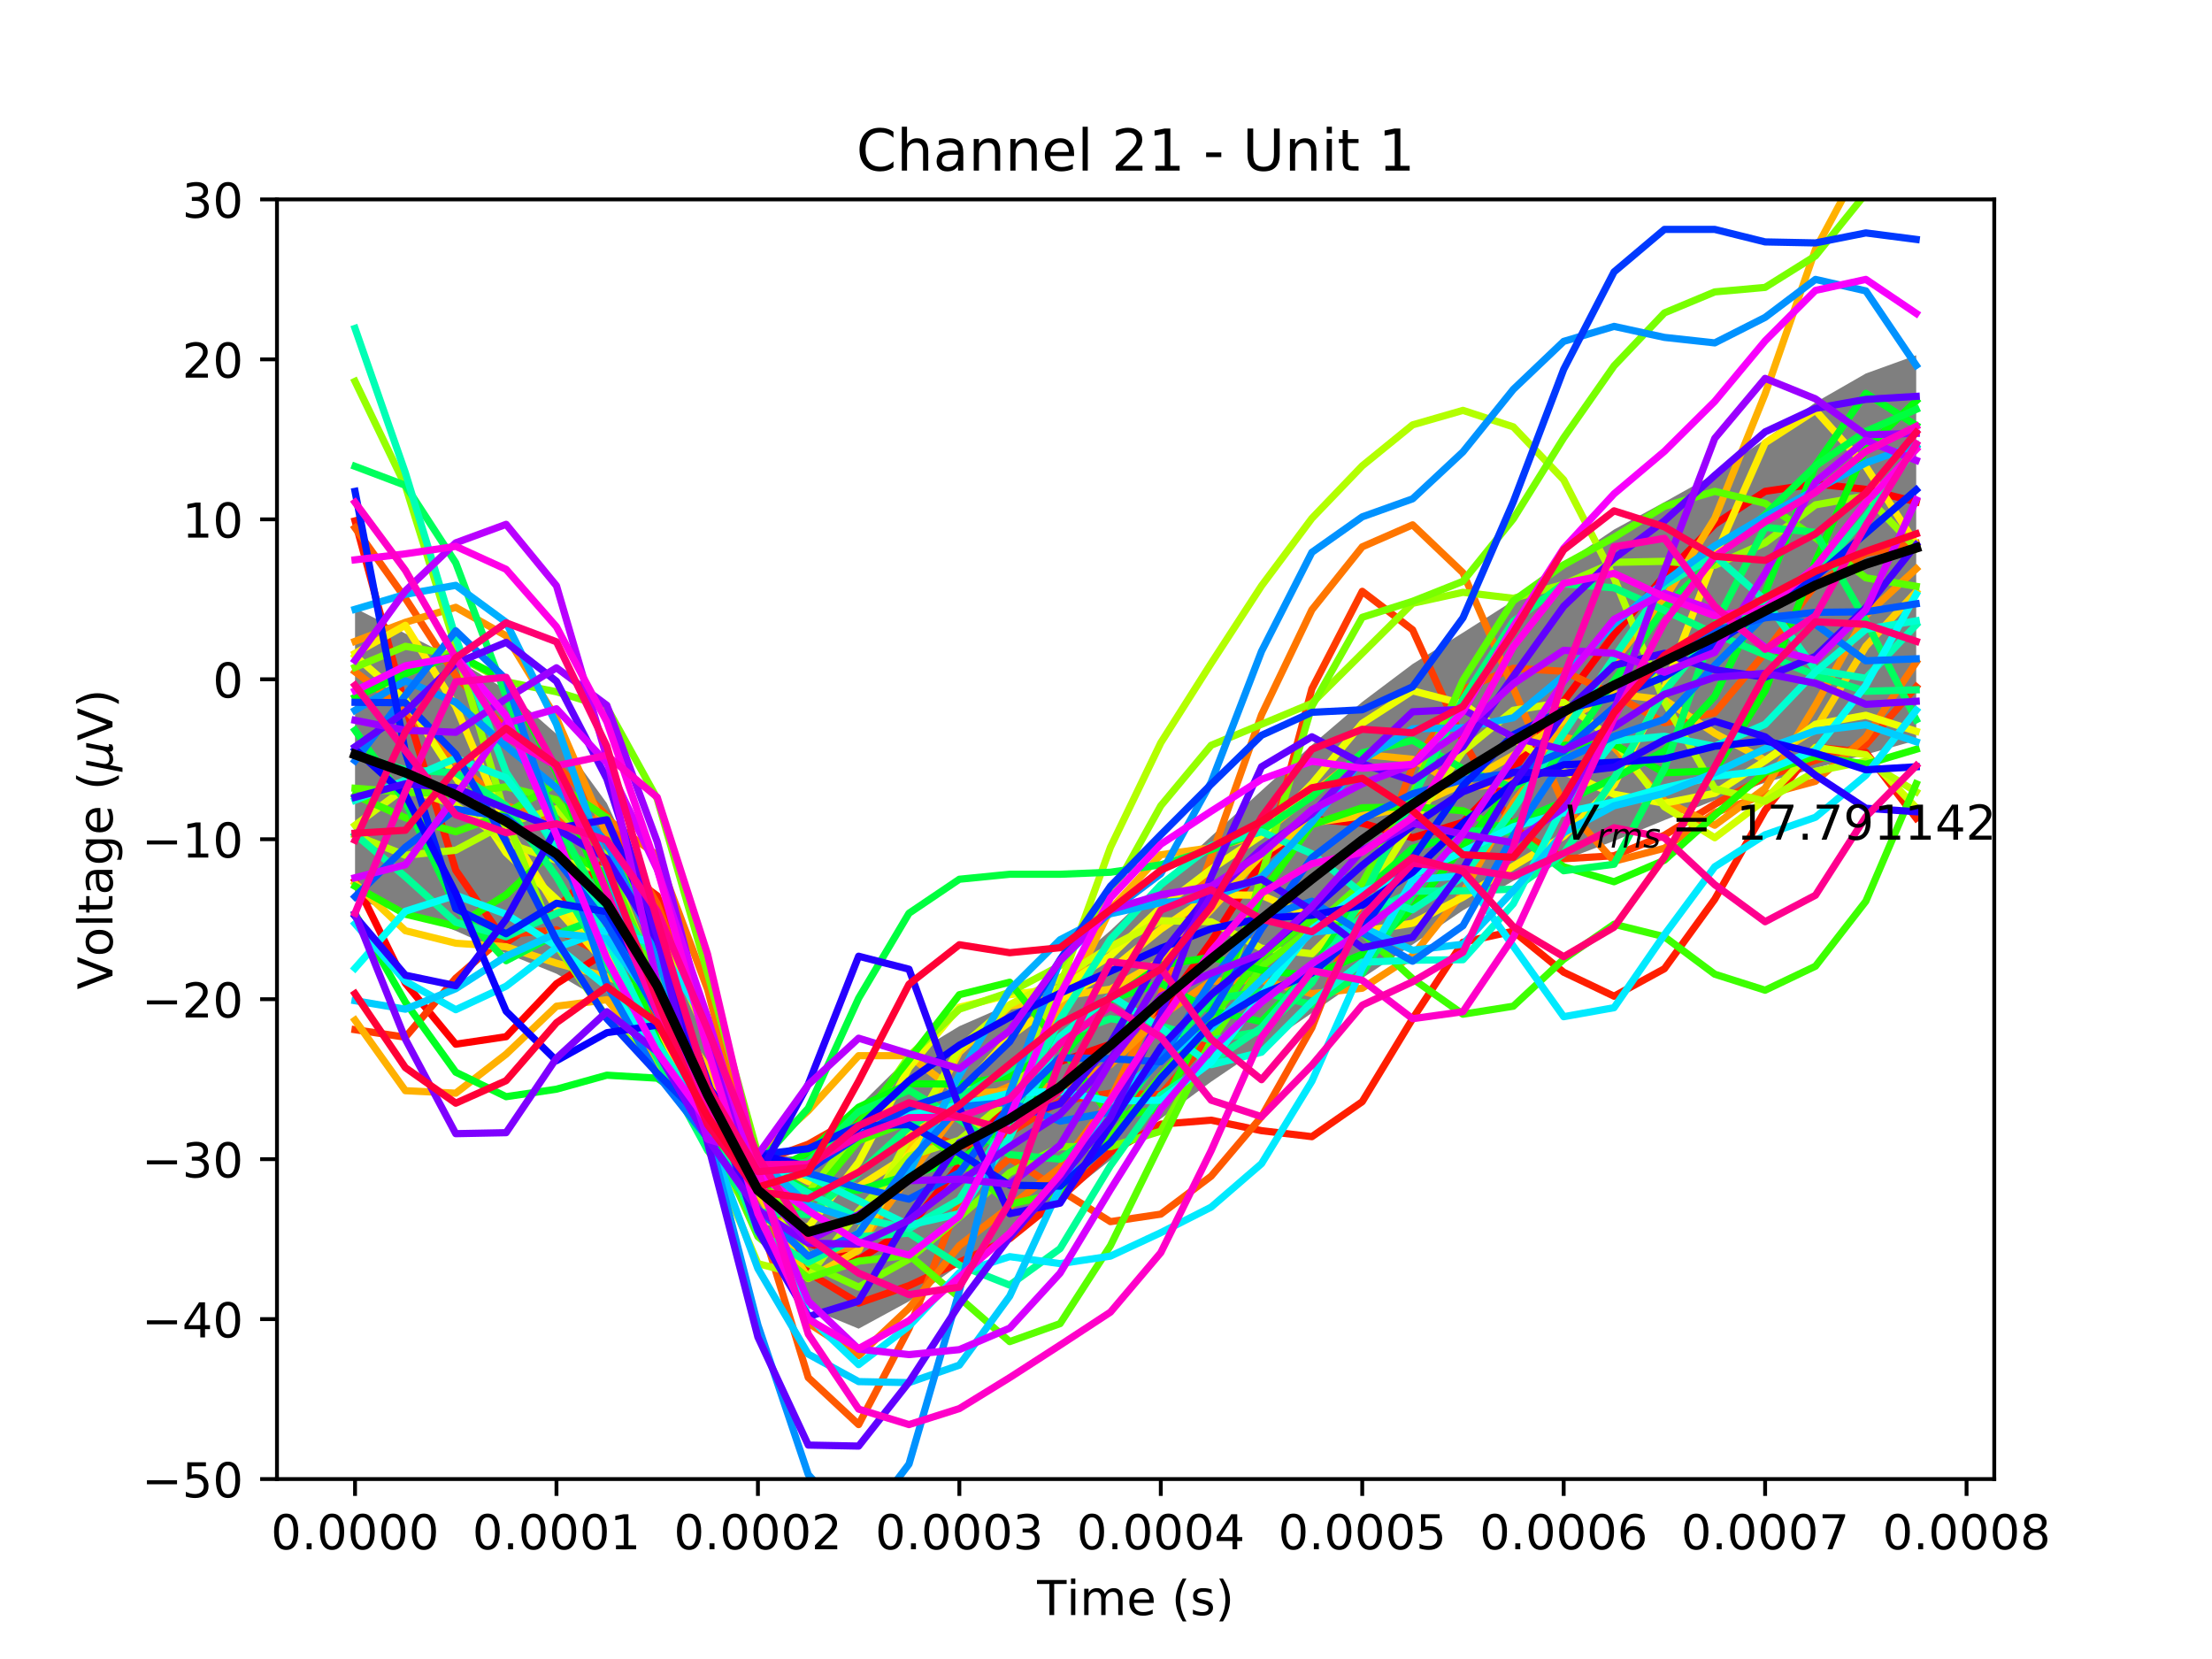 <?xml version="1.0" encoding="utf-8" standalone="no"?>
<!DOCTYPE svg PUBLIC "-//W3C//DTD SVG 1.1//EN"
  "http://www.w3.org/Graphics/SVG/1.1/DTD/svg11.dtd">
<!-- Created with matplotlib (http://matplotlib.org/) -->
<svg height="345pt" version="1.1" viewBox="0 0 460 345" width="460pt" xmlns="http://www.w3.org/2000/svg" xmlns:xlink="http://www.w3.org/1999/xlink">
 <defs>
  <style type="text/css">
*{stroke-linecap:butt;stroke-linejoin:round;}
  </style>
 </defs>
 <g id="figure_1">
  <g id="patch_1">
   <path d="M 0 345.6 
L 460.8 345.6 
L 460.8 0 
L 0 0 
z
" style="fill:#ffffff;"/>
  </g>
  <g id="axes_1">
   <g id="patch_2">
    <path d="M 57.6 307.584 
L 414.72 307.584 
L 414.72 41.472 
L 57.6 41.472 
z
" style="fill:#ffffff;"/>
   </g>
   <g id="PolyCollection_1">
    <defs>
     <path d="M 73.833 -219.114 
L 73.833 -158.238 
L 84.305 -155.983 
L 94.778 -152.025 
L 105.251 -147.333 
L 115.724 -143.113 
L 126.196 -136.951 
L 136.669 -124.884 
L 147.142 -108.531 
L 157.615 -91.172 
L 168.087 -73.614 
L 178.56 -69.289 
L 189.033 -74.986 
L 199.505 -82.592 
L 209.978 -89.089 
L 220.451 -96.074 
L 230.924 -104.379 
L 241.396 -112.952 
L 251.869 -120.652 
L 262.342 -127.753 
L 272.815 -134.949 
L 283.287 -142.183 
L 293.76 -149.172 
L 304.233 -156.291 
L 314.705 -162.423 
L 325.178 -166.761 
L 335.651 -170.719 
L 346.124 -175.04 
L 356.596 -179.203 
L 367.069 -182.848 
L 377.542 -185.873 
L 388.015 -188.698 
L 398.487 -191.624 
L 398.487 -271.72 
L 398.487 -271.72 
L 388.015 -267.928 
L 377.542 -261.921 
L 367.069 -254.247 
L 356.596 -247.029 
L 346.124 -241.178 
L 335.651 -235.474 
L 325.178 -228.406 
L 314.705 -220.69 
L 304.233 -214.033 
L 293.76 -207.506 
L 283.287 -199.627 
L 272.815 -190.68 
L 262.342 -181.184 
L 251.869 -171.668 
L 241.396 -162.004 
L 230.924 -152.082 
L 220.451 -143.101 
L 209.978 -136.759 
L 199.505 -132.196 
L 189.033 -125.856 
L 178.56 -115.522 
L 168.087 -105.156 
L 157.615 -105.016 
L 147.142 -127.424 
L 136.669 -156.332 
L 126.196 -178.561 
L 115.724 -192.959 
L 105.251 -202.143 
L 94.778 -208.537 
L 84.305 -213.849 
L 73.833 -219.114 
z
" id="m2f84f6360c"/>
    </defs>
    <g clip-path="url(#pe2f3ca8fb6)">
     <use style="fill-opacity:0.5;" x="0" xlink:href="#m2f84f6360c" y="345.6"/>
    </g>
   </g>
   <g id="matplotlib.axis_1">
    <g id="xtick_1">
     <g id="line2d_1">
      <defs>
       <path d="M 0 0 
L 0 3.5 
" id="mac8445f255" style="stroke:#000000;stroke-width:0.8;"/>
      </defs>
      <g>
       <use style="stroke:#000000;stroke-width:0.8;" x="73.833" xlink:href="#mac8445f255" y="307.584"/>
      </g>
     </g>
     <g id="text_1">
      <!-- 0.0000 -->
      <defs>
       <path d="M 31.781 66.406 
Q 24.172 66.406 20.328 58.906 
Q 16.5 51.422 16.5 36.375 
Q 16.5 21.391 20.328 13.891 
Q 24.172 6.391 31.781 6.391 
Q 39.453 6.391 43.281 13.891 
Q 47.125 21.391 47.125 36.375 
Q 47.125 51.422 43.281 58.906 
Q 39.453 66.406 31.781 66.406 
z
M 31.781 74.219 
Q 44.047 74.219 50.516 64.516 
Q 56.984 54.828 56.984 36.375 
Q 56.984 17.969 50.516 8.266 
Q 44.047 -1.422 31.781 -1.422 
Q 19.531 -1.422 13.062 8.266 
Q 6.594 17.969 6.594 36.375 
Q 6.594 54.828 13.062 64.516 
Q 19.531 74.219 31.781 74.219 
z
" id="DejaVuSans-30"/>
       <path d="M 10.688 12.406 
L 21 12.406 
L 21 0 
L 10.688 0 
z
" id="DejaVuSans-2e"/>
      </defs>
      <g transform="translate(56.337 322.182)scale(0.1 -0.1)">
       <use xlink:href="#DejaVuSans-30"/>
       <use x="63.623" xlink:href="#DejaVuSans-2e"/>
       <use x="95.41" xlink:href="#DejaVuSans-30"/>
       <use x="159.033" xlink:href="#DejaVuSans-30"/>
       <use x="222.656" xlink:href="#DejaVuSans-30"/>
       <use x="286.279" xlink:href="#DejaVuSans-30"/>
      </g>
     </g>
    </g>
    <g id="xtick_2">
     <g id="line2d_2">
      <g>
       <use style="stroke:#000000;stroke-width:0.8;" x="115.724" xlink:href="#mac8445f255" y="307.584"/>
      </g>
     </g>
     <g id="text_2">
      <!-- 0.0001 -->
      <defs>
       <path d="M 12.406 8.297 
L 28.516 8.297 
L 28.516 63.922 
L 10.984 60.406 
L 10.984 69.391 
L 28.422 72.906 
L 38.281 72.906 
L 38.281 8.297 
L 54.391 8.297 
L 54.391 0 
L 12.406 0 
z
" id="DejaVuSans-31"/>
      </defs>
      <g transform="translate(98.228 322.182)scale(0.1 -0.1)">
       <use xlink:href="#DejaVuSans-30"/>
       <use x="63.623" xlink:href="#DejaVuSans-2e"/>
       <use x="95.41" xlink:href="#DejaVuSans-30"/>
       <use x="159.033" xlink:href="#DejaVuSans-30"/>
       <use x="222.656" xlink:href="#DejaVuSans-30"/>
       <use x="286.279" xlink:href="#DejaVuSans-31"/>
      </g>
     </g>
    </g>
    <g id="xtick_3">
     <g id="line2d_3">
      <g>
       <use style="stroke:#000000;stroke-width:0.8;" x="157.615" xlink:href="#mac8445f255" y="307.584"/>
      </g>
     </g>
     <g id="text_3">
      <!-- 0.0002 -->
      <defs>
       <path d="M 19.188 8.297 
L 53.609 8.297 
L 53.609 0 
L 7.328 0 
L 7.328 8.297 
Q 12.938 14.109 22.625 23.891 
Q 32.328 33.688 34.812 36.531 
Q 39.547 41.844 41.422 45.531 
Q 43.312 49.219 43.312 52.781 
Q 43.312 58.594 39.234 62.25 
Q 35.156 65.922 28.609 65.922 
Q 23.969 65.922 18.812 64.312 
Q 13.672 62.703 7.812 59.422 
L 7.812 69.391 
Q 13.766 71.781 18.938 73 
Q 24.125 74.219 28.422 74.219 
Q 39.75 74.219 46.484 68.547 
Q 53.219 62.891 53.219 53.422 
Q 53.219 48.922 51.531 44.891 
Q 49.859 40.875 45.406 35.406 
Q 44.188 33.984 37.641 27.219 
Q 31.109 20.453 19.188 8.297 
z
" id="DejaVuSans-32"/>
      </defs>
      <g transform="translate(140.119 322.182)scale(0.1 -0.1)">
       <use xlink:href="#DejaVuSans-30"/>
       <use x="63.623" xlink:href="#DejaVuSans-2e"/>
       <use x="95.41" xlink:href="#DejaVuSans-30"/>
       <use x="159.033" xlink:href="#DejaVuSans-30"/>
       <use x="222.656" xlink:href="#DejaVuSans-30"/>
       <use x="286.279" xlink:href="#DejaVuSans-32"/>
      </g>
     </g>
    </g>
    <g id="xtick_4">
     <g id="line2d_4">
      <g>
       <use style="stroke:#000000;stroke-width:0.8;" x="199.505" xlink:href="#mac8445f255" y="307.584"/>
      </g>
     </g>
     <g id="text_4">
      <!-- 0.0003 -->
      <defs>
       <path d="M 40.578 39.312 
Q 47.656 37.797 51.625 33 
Q 55.609 28.219 55.609 21.188 
Q 55.609 10.406 48.188 4.484 
Q 40.766 -1.422 27.094 -1.422 
Q 22.516 -1.422 17.656 -0.516 
Q 12.797 0.391 7.625 2.203 
L 7.625 11.719 
Q 11.719 9.328 16.594 8.109 
Q 21.484 6.891 26.812 6.891 
Q 36.078 6.891 40.938 10.547 
Q 45.797 14.203 45.797 21.188 
Q 45.797 27.641 41.281 31.266 
Q 36.766 34.906 28.719 34.906 
L 20.219 34.906 
L 20.219 43.016 
L 29.109 43.016 
Q 36.375 43.016 40.234 45.922 
Q 44.094 48.828 44.094 54.297 
Q 44.094 59.906 40.109 62.906 
Q 36.141 65.922 28.719 65.922 
Q 24.656 65.922 20.016 65.031 
Q 15.375 64.156 9.812 62.312 
L 9.812 71.094 
Q 15.438 72.656 20.344 73.438 
Q 25.25 74.219 29.594 74.219 
Q 40.828 74.219 47.359 69.109 
Q 53.906 64.016 53.906 55.328 
Q 53.906 49.266 50.438 45.094 
Q 46.969 40.922 40.578 39.312 
z
" id="DejaVuSans-33"/>
      </defs>
      <g transform="translate(182.01 322.182)scale(0.1 -0.1)">
       <use xlink:href="#DejaVuSans-30"/>
       <use x="63.623" xlink:href="#DejaVuSans-2e"/>
       <use x="95.41" xlink:href="#DejaVuSans-30"/>
       <use x="159.033" xlink:href="#DejaVuSans-30"/>
       <use x="222.656" xlink:href="#DejaVuSans-30"/>
       <use x="286.279" xlink:href="#DejaVuSans-33"/>
      </g>
     </g>
    </g>
    <g id="xtick_5">
     <g id="line2d_5">
      <g>
       <use style="stroke:#000000;stroke-width:0.8;" x="241.396" xlink:href="#mac8445f255" y="307.584"/>
      </g>
     </g>
     <g id="text_5">
      <!-- 0.0004 -->
      <defs>
       <path d="M 37.797 64.312 
L 12.891 25.391 
L 37.797 25.391 
z
M 35.203 72.906 
L 47.609 72.906 
L 47.609 25.391 
L 58.016 25.391 
L 58.016 17.188 
L 47.609 17.188 
L 47.609 0 
L 37.797 0 
L 37.797 17.188 
L 4.891 17.188 
L 4.891 26.703 
z
" id="DejaVuSans-34"/>
      </defs>
      <g transform="translate(223.901 322.182)scale(0.1 -0.1)">
       <use xlink:href="#DejaVuSans-30"/>
       <use x="63.623" xlink:href="#DejaVuSans-2e"/>
       <use x="95.41" xlink:href="#DejaVuSans-30"/>
       <use x="159.033" xlink:href="#DejaVuSans-30"/>
       <use x="222.656" xlink:href="#DejaVuSans-30"/>
       <use x="286.279" xlink:href="#DejaVuSans-34"/>
      </g>
     </g>
    </g>
    <g id="xtick_6">
     <g id="line2d_6">
      <g>
       <use style="stroke:#000000;stroke-width:0.8;" x="283.287" xlink:href="#mac8445f255" y="307.584"/>
      </g>
     </g>
     <g id="text_6">
      <!-- 0.0005 -->
      <defs>
       <path d="M 10.797 72.906 
L 49.516 72.906 
L 49.516 64.594 
L 19.828 64.594 
L 19.828 46.734 
Q 21.969 47.469 24.109 47.828 
Q 26.266 48.188 28.422 48.188 
Q 40.625 48.188 47.75 41.5 
Q 54.891 34.812 54.891 23.391 
Q 54.891 11.625 47.562 5.094 
Q 40.234 -1.422 26.906 -1.422 
Q 22.312 -1.422 17.547 -0.641 
Q 12.797 0.141 7.719 1.703 
L 7.719 11.625 
Q 12.109 9.234 16.797 8.062 
Q 21.484 6.891 26.703 6.891 
Q 35.156 6.891 40.078 11.328 
Q 45.016 15.766 45.016 23.391 
Q 45.016 31 40.078 35.438 
Q 35.156 39.891 26.703 39.891 
Q 22.75 39.891 18.812 39.016 
Q 14.891 38.141 10.797 36.281 
z
" id="DejaVuSans-35"/>
      </defs>
      <g transform="translate(265.792 322.182)scale(0.1 -0.1)">
       <use xlink:href="#DejaVuSans-30"/>
       <use x="63.623" xlink:href="#DejaVuSans-2e"/>
       <use x="95.41" xlink:href="#DejaVuSans-30"/>
       <use x="159.033" xlink:href="#DejaVuSans-30"/>
       <use x="222.656" xlink:href="#DejaVuSans-30"/>
       <use x="286.279" xlink:href="#DejaVuSans-35"/>
      </g>
     </g>
    </g>
    <g id="xtick_7">
     <g id="line2d_7">
      <g>
       <use style="stroke:#000000;stroke-width:0.8;" x="325.178" xlink:href="#mac8445f255" y="307.584"/>
      </g>
     </g>
     <g id="text_7">
      <!-- 0.0006 -->
      <defs>
       <path d="M 33.016 40.375 
Q 26.375 40.375 22.484 35.828 
Q 18.609 31.297 18.609 23.391 
Q 18.609 15.531 22.484 10.953 
Q 26.375 6.391 33.016 6.391 
Q 39.656 6.391 43.531 10.953 
Q 47.406 15.531 47.406 23.391 
Q 47.406 31.297 43.531 35.828 
Q 39.656 40.375 33.016 40.375 
z
M 52.594 71.297 
L 52.594 62.312 
Q 48.875 64.062 45.094 64.984 
Q 41.312 65.922 37.594 65.922 
Q 27.828 65.922 22.672 59.328 
Q 17.531 52.734 16.797 39.406 
Q 19.672 43.656 24.016 45.922 
Q 28.375 48.188 33.594 48.188 
Q 44.578 48.188 50.953 41.516 
Q 57.328 34.859 57.328 23.391 
Q 57.328 12.156 50.688 5.359 
Q 44.047 -1.422 33.016 -1.422 
Q 20.359 -1.422 13.672 8.266 
Q 6.984 17.969 6.984 36.375 
Q 6.984 53.656 15.188 63.938 
Q 23.391 74.219 37.203 74.219 
Q 40.922 74.219 44.703 73.484 
Q 48.484 72.75 52.594 71.297 
z
" id="DejaVuSans-36"/>
      </defs>
      <g transform="translate(307.683 322.182)scale(0.1 -0.1)">
       <use xlink:href="#DejaVuSans-30"/>
       <use x="63.623" xlink:href="#DejaVuSans-2e"/>
       <use x="95.41" xlink:href="#DejaVuSans-30"/>
       <use x="159.033" xlink:href="#DejaVuSans-30"/>
       <use x="222.656" xlink:href="#DejaVuSans-30"/>
       <use x="286.279" xlink:href="#DejaVuSans-36"/>
      </g>
     </g>
    </g>
    <g id="xtick_8">
     <g id="line2d_8">
      <g>
       <use style="stroke:#000000;stroke-width:0.8;" x="367.069" xlink:href="#mac8445f255" y="307.584"/>
      </g>
     </g>
     <g id="text_8">
      <!-- 0.0007 -->
      <defs>
       <path d="M 8.203 72.906 
L 55.078 72.906 
L 55.078 68.703 
L 28.609 0 
L 18.312 0 
L 43.219 64.594 
L 8.203 64.594 
z
" id="DejaVuSans-37"/>
      </defs>
      <g transform="translate(349.574 322.182)scale(0.1 -0.1)">
       <use xlink:href="#DejaVuSans-30"/>
       <use x="63.623" xlink:href="#DejaVuSans-2e"/>
       <use x="95.41" xlink:href="#DejaVuSans-30"/>
       <use x="159.033" xlink:href="#DejaVuSans-30"/>
       <use x="222.656" xlink:href="#DejaVuSans-30"/>
       <use x="286.279" xlink:href="#DejaVuSans-37"/>
      </g>
     </g>
    </g>
    <g id="xtick_9">
     <g id="line2d_9">
      <g>
       <use style="stroke:#000000;stroke-width:0.8;" x="408.96" xlink:href="#mac8445f255" y="307.584"/>
      </g>
     </g>
     <g id="text_9">
      <!-- 0.0008 -->
      <defs>
       <path d="M 31.781 34.625 
Q 24.75 34.625 20.719 30.859 
Q 16.703 27.094 16.703 20.516 
Q 16.703 13.922 20.719 10.156 
Q 24.75 6.391 31.781 6.391 
Q 38.812 6.391 42.859 10.172 
Q 46.922 13.969 46.922 20.516 
Q 46.922 27.094 42.891 30.859 
Q 38.875 34.625 31.781 34.625 
z
M 21.922 38.812 
Q 15.578 40.375 12.031 44.719 
Q 8.5 49.078 8.5 55.328 
Q 8.5 64.062 14.719 69.141 
Q 20.953 74.219 31.781 74.219 
Q 42.672 74.219 48.875 69.141 
Q 55.078 64.062 55.078 55.328 
Q 55.078 49.078 51.531 44.719 
Q 48 40.375 41.703 38.812 
Q 48.828 37.156 52.797 32.312 
Q 56.781 27.484 56.781 20.516 
Q 56.781 9.906 50.312 4.234 
Q 43.844 -1.422 31.781 -1.422 
Q 19.734 -1.422 13.25 4.234 
Q 6.781 9.906 6.781 20.516 
Q 6.781 27.484 10.781 32.312 
Q 14.797 37.156 21.922 38.812 
z
M 18.312 54.391 
Q 18.312 48.734 21.844 45.562 
Q 25.391 42.391 31.781 42.391 
Q 38.141 42.391 41.719 45.562 
Q 45.312 48.734 45.312 54.391 
Q 45.312 60.062 41.719 63.234 
Q 38.141 66.406 31.781 66.406 
Q 25.391 66.406 21.844 63.234 
Q 18.312 60.062 18.312 54.391 
z
" id="DejaVuSans-38"/>
      </defs>
      <g transform="translate(391.465 322.182)scale(0.1 -0.1)">
       <use xlink:href="#DejaVuSans-30"/>
       <use x="63.623" xlink:href="#DejaVuSans-2e"/>
       <use x="95.41" xlink:href="#DejaVuSans-30"/>
       <use x="159.033" xlink:href="#DejaVuSans-30"/>
       <use x="222.656" xlink:href="#DejaVuSans-30"/>
       <use x="286.279" xlink:href="#DejaVuSans-38"/>
      </g>
     </g>
    </g>
    <g id="text_10">
     <!-- Time (s) -->
     <defs>
      <path d="M -0.297 72.906 
L 61.375 72.906 
L 61.375 64.594 
L 35.5 64.594 
L 35.5 0 
L 25.594 0 
L 25.594 64.594 
L -0.297 64.594 
z
" id="DejaVuSans-54"/>
      <path d="M 9.422 54.688 
L 18.406 54.688 
L 18.406 0 
L 9.422 0 
z
M 9.422 75.984 
L 18.406 75.984 
L 18.406 64.594 
L 9.422 64.594 
z
" id="DejaVuSans-69"/>
      <path d="M 52 44.188 
Q 55.375 50.25 60.062 53.125 
Q 64.75 56 71.094 56 
Q 79.641 56 84.281 50.016 
Q 88.922 44.047 88.922 33.016 
L 88.922 0 
L 79.891 0 
L 79.891 32.719 
Q 79.891 40.578 77.094 44.375 
Q 74.312 48.188 68.609 48.188 
Q 61.625 48.188 57.562 43.547 
Q 53.516 38.922 53.516 30.906 
L 53.516 0 
L 44.484 0 
L 44.484 32.719 
Q 44.484 40.625 41.703 44.406 
Q 38.922 48.188 33.109 48.188 
Q 26.219 48.188 22.156 43.531 
Q 18.109 38.875 18.109 30.906 
L 18.109 0 
L 9.078 0 
L 9.078 54.688 
L 18.109 54.688 
L 18.109 46.188 
Q 21.188 51.219 25.484 53.609 
Q 29.781 56 35.688 56 
Q 41.656 56 45.828 52.969 
Q 50 49.953 52 44.188 
z
" id="DejaVuSans-6d"/>
      <path d="M 56.203 29.594 
L 56.203 25.203 
L 14.891 25.203 
Q 15.484 15.922 20.484 11.062 
Q 25.484 6.203 34.422 6.203 
Q 39.594 6.203 44.453 7.469 
Q 49.312 8.734 54.109 11.281 
L 54.109 2.781 
Q 49.266 0.734 44.188 -0.344 
Q 39.109 -1.422 33.891 -1.422 
Q 20.797 -1.422 13.156 6.188 
Q 5.516 13.812 5.516 26.812 
Q 5.516 40.234 12.766 48.109 
Q 20.016 56 32.328 56 
Q 43.359 56 49.781 48.891 
Q 56.203 41.797 56.203 29.594 
z
M 47.219 32.234 
Q 47.125 39.594 43.094 43.984 
Q 39.062 48.391 32.422 48.391 
Q 24.906 48.391 20.391 44.141 
Q 15.875 39.891 15.188 32.172 
z
" id="DejaVuSans-65"/>
      <path id="DejaVuSans-20"/>
      <path d="M 31 75.875 
Q 24.469 64.656 21.281 53.656 
Q 18.109 42.672 18.109 31.391 
Q 18.109 20.125 21.312 9.062 
Q 24.516 -2 31 -13.188 
L 23.188 -13.188 
Q 15.875 -1.703 12.234 9.375 
Q 8.594 20.453 8.594 31.391 
Q 8.594 42.281 12.203 53.312 
Q 15.828 64.359 23.188 75.875 
z
" id="DejaVuSans-28"/>
      <path d="M 44.281 53.078 
L 44.281 44.578 
Q 40.484 46.531 36.375 47.5 
Q 32.281 48.484 27.875 48.484 
Q 21.188 48.484 17.844 46.438 
Q 14.5 44.391 14.5 40.281 
Q 14.5 37.156 16.891 35.375 
Q 19.281 33.594 26.516 31.984 
L 29.594 31.297 
Q 39.156 29.25 43.188 25.516 
Q 47.219 21.781 47.219 15.094 
Q 47.219 7.469 41.188 3.016 
Q 35.156 -1.422 24.609 -1.422 
Q 20.219 -1.422 15.453 -0.562 
Q 10.688 0.297 5.422 2 
L 5.422 11.281 
Q 10.406 8.688 15.234 7.391 
Q 20.062 6.109 24.812 6.109 
Q 31.156 6.109 34.562 8.281 
Q 37.984 10.453 37.984 14.406 
Q 37.984 18.062 35.516 20.016 
Q 33.062 21.969 24.703 23.781 
L 21.578 24.516 
Q 13.234 26.266 9.516 29.906 
Q 5.812 33.547 5.812 39.891 
Q 5.812 47.609 11.281 51.797 
Q 16.75 56 26.812 56 
Q 31.781 56 36.172 55.266 
Q 40.578 54.547 44.281 53.078 
z
" id="DejaVuSans-73"/>
      <path d="M 8.016 75.875 
L 15.828 75.875 
Q 23.141 64.359 26.781 53.312 
Q 30.422 42.281 30.422 31.391 
Q 30.422 20.453 26.781 9.375 
Q 23.141 -1.703 15.828 -13.188 
L 8.016 -13.188 
Q 14.5 -2 17.703 9.062 
Q 20.906 20.125 20.906 31.391 
Q 20.906 42.672 17.703 53.656 
Q 14.5 64.656 8.016 75.875 
z
" id="DejaVuSans-29"/>
     </defs>
     <g transform="translate(215.677 335.861)scale(0.1 -0.1)">
      <use xlink:href="#DejaVuSans-54"/>
      <use x="61.037" xlink:href="#DejaVuSans-69"/>
      <use x="88.82" xlink:href="#DejaVuSans-6d"/>
      <use x="186.232" xlink:href="#DejaVuSans-65"/>
      <use x="247.756" xlink:href="#DejaVuSans-20"/>
      <use x="279.543" xlink:href="#DejaVuSans-28"/>
      <use x="318.557" xlink:href="#DejaVuSans-73"/>
      <use x="370.656" xlink:href="#DejaVuSans-29"/>
     </g>
    </g>
   </g>
   <g id="matplotlib.axis_2">
    <g id="ytick_1">
     <g id="line2d_10">
      <defs>
       <path d="M 0 0 
L -3.5 0 
" id="mcd84c2cf15" style="stroke:#000000;stroke-width:0.8;"/>
      </defs>
      <g>
       <use style="stroke:#000000;stroke-width:0.8;" x="57.6" xlink:href="#mcd84c2cf15" y="307.584"/>
      </g>
     </g>
     <g id="text_11">
      <!-- −50 -->
      <defs>
       <path d="M 10.594 35.5 
L 73.188 35.5 
L 73.188 27.203 
L 10.594 27.203 
z
" id="DejaVuSans-2212"/>
      </defs>
      <g transform="translate(29.495 311.383)scale(0.1 -0.1)">
       <use xlink:href="#DejaVuSans-2212"/>
       <use x="83.789" xlink:href="#DejaVuSans-35"/>
       <use x="147.412" xlink:href="#DejaVuSans-30"/>
      </g>
     </g>
    </g>
    <g id="ytick_2">
     <g id="line2d_11">
      <g>
       <use style="stroke:#000000;stroke-width:0.8;" x="57.6" xlink:href="#mcd84c2cf15" y="274.32"/>
      </g>
     </g>
     <g id="text_12">
      <!-- −40 -->
      <g transform="translate(29.495 278.119)scale(0.1 -0.1)">
       <use xlink:href="#DejaVuSans-2212"/>
       <use x="83.789" xlink:href="#DejaVuSans-34"/>
       <use x="147.412" xlink:href="#DejaVuSans-30"/>
      </g>
     </g>
    </g>
    <g id="ytick_3">
     <g id="line2d_12">
      <g>
       <use style="stroke:#000000;stroke-width:0.8;" x="57.6" xlink:href="#mcd84c2cf15" y="241.056"/>
      </g>
     </g>
     <g id="text_13">
      <!-- −30 -->
      <g transform="translate(29.495 244.855)scale(0.1 -0.1)">
       <use xlink:href="#DejaVuSans-2212"/>
       <use x="83.789" xlink:href="#DejaVuSans-33"/>
       <use x="147.412" xlink:href="#DejaVuSans-30"/>
      </g>
     </g>
    </g>
    <g id="ytick_4">
     <g id="line2d_13">
      <g>
       <use style="stroke:#000000;stroke-width:0.8;" x="57.6" xlink:href="#mcd84c2cf15" y="207.792"/>
      </g>
     </g>
     <g id="text_14">
      <!-- −20 -->
      <g transform="translate(29.495 211.591)scale(0.1 -0.1)">
       <use xlink:href="#DejaVuSans-2212"/>
       <use x="83.789" xlink:href="#DejaVuSans-32"/>
       <use x="147.412" xlink:href="#DejaVuSans-30"/>
      </g>
     </g>
    </g>
    <g id="ytick_5">
     <g id="line2d_14">
      <g>
       <use style="stroke:#000000;stroke-width:0.8;" x="57.6" xlink:href="#mcd84c2cf15" y="174.528"/>
      </g>
     </g>
     <g id="text_15">
      <!-- −10 -->
      <g transform="translate(29.495 178.327)scale(0.1 -0.1)">
       <use xlink:href="#DejaVuSans-2212"/>
       <use x="83.789" xlink:href="#DejaVuSans-31"/>
       <use x="147.412" xlink:href="#DejaVuSans-30"/>
      </g>
     </g>
    </g>
    <g id="ytick_6">
     <g id="line2d_15">
      <g>
       <use style="stroke:#000000;stroke-width:0.8;" x="57.6" xlink:href="#mcd84c2cf15" y="141.264"/>
      </g>
     </g>
     <g id="text_16">
      <!-- 0 -->
      <g transform="translate(44.237 145.063)scale(0.1 -0.1)">
       <use xlink:href="#DejaVuSans-30"/>
      </g>
     </g>
    </g>
    <g id="ytick_7">
     <g id="line2d_16">
      <g>
       <use style="stroke:#000000;stroke-width:0.8;" x="57.6" xlink:href="#mcd84c2cf15" y="108"/>
      </g>
     </g>
     <g id="text_17">
      <!-- 10 -->
      <g transform="translate(37.875 111.799)scale(0.1 -0.1)">
       <use xlink:href="#DejaVuSans-31"/>
       <use x="63.623" xlink:href="#DejaVuSans-30"/>
      </g>
     </g>
    </g>
    <g id="ytick_8">
     <g id="line2d_17">
      <g>
       <use style="stroke:#000000;stroke-width:0.8;" x="57.6" xlink:href="#mcd84c2cf15" y="74.736"/>
      </g>
     </g>
     <g id="text_18">
      <!-- 20 -->
      <g transform="translate(37.875 78.535)scale(0.1 -0.1)">
       <use xlink:href="#DejaVuSans-32"/>
       <use x="63.623" xlink:href="#DejaVuSans-30"/>
      </g>
     </g>
    </g>
    <g id="ytick_9">
     <g id="line2d_18">
      <g>
       <use style="stroke:#000000;stroke-width:0.8;" x="57.6" xlink:href="#mcd84c2cf15" y="41.472"/>
      </g>
     </g>
     <g id="text_19">
      <!-- 30 -->
      <g transform="translate(37.875 45.271)scale(0.1 -0.1)">
       <use xlink:href="#DejaVuSans-33"/>
       <use x="63.623" xlink:href="#DejaVuSans-30"/>
      </g>
     </g>
    </g>
    <g id="text_20">
     <!-- Voltage ($\mu$V) -->
     <defs>
      <path d="M 28.609 0 
L 0.781 72.906 
L 11.078 72.906 
L 34.188 11.531 
L 57.328 72.906 
L 67.578 72.906 
L 39.797 0 
z
" id="DejaVuSans-56"/>
      <path d="M 30.609 48.391 
Q 23.391 48.391 19.188 42.75 
Q 14.984 37.109 14.984 27.297 
Q 14.984 17.484 19.156 11.844 
Q 23.344 6.203 30.609 6.203 
Q 37.797 6.203 41.984 11.859 
Q 46.188 17.531 46.188 27.297 
Q 46.188 37.016 41.984 42.703 
Q 37.797 48.391 30.609 48.391 
z
M 30.609 56 
Q 42.328 56 49.016 48.375 
Q 55.719 40.766 55.719 27.297 
Q 55.719 13.875 49.016 6.219 
Q 42.328 -1.422 30.609 -1.422 
Q 18.844 -1.422 12.172 6.219 
Q 5.516 13.875 5.516 27.297 
Q 5.516 40.766 12.172 48.375 
Q 18.844 56 30.609 56 
z
" id="DejaVuSans-6f"/>
      <path d="M 9.422 75.984 
L 18.406 75.984 
L 18.406 0 
L 9.422 0 
z
" id="DejaVuSans-6c"/>
      <path d="M 18.312 70.219 
L 18.312 54.688 
L 36.812 54.688 
L 36.812 47.703 
L 18.312 47.703 
L 18.312 18.016 
Q 18.312 11.328 20.141 9.422 
Q 21.969 7.516 27.594 7.516 
L 36.812 7.516 
L 36.812 0 
L 27.594 0 
Q 17.188 0 13.234 3.875 
Q 9.281 7.766 9.281 18.016 
L 9.281 47.703 
L 2.688 47.703 
L 2.688 54.688 
L 9.281 54.688 
L 9.281 70.219 
z
" id="DejaVuSans-74"/>
      <path d="M 34.281 27.484 
Q 23.391 27.484 19.188 25 
Q 14.984 22.516 14.984 16.5 
Q 14.984 11.719 18.141 8.906 
Q 21.297 6.109 26.703 6.109 
Q 34.188 6.109 38.703 11.406 
Q 43.219 16.703 43.219 25.484 
L 43.219 27.484 
z
M 52.203 31.203 
L 52.203 0 
L 43.219 0 
L 43.219 8.297 
Q 40.141 3.328 35.547 0.953 
Q 30.953 -1.422 24.312 -1.422 
Q 15.922 -1.422 10.953 3.297 
Q 6 8.016 6 15.922 
Q 6 25.141 12.172 29.828 
Q 18.359 34.516 30.609 34.516 
L 43.219 34.516 
L 43.219 35.406 
Q 43.219 41.609 39.141 45 
Q 35.062 48.391 27.688 48.391 
Q 23 48.391 18.547 47.266 
Q 14.109 46.141 10.016 43.891 
L 10.016 52.203 
Q 14.938 54.109 19.578 55.047 
Q 24.219 56 28.609 56 
Q 40.484 56 46.344 49.844 
Q 52.203 43.703 52.203 31.203 
z
" id="DejaVuSans-61"/>
      <path d="M 45.406 27.984 
Q 45.406 37.75 41.375 43.109 
Q 37.359 48.484 30.078 48.484 
Q 22.859 48.484 18.828 43.109 
Q 14.797 37.75 14.797 27.984 
Q 14.797 18.266 18.828 12.891 
Q 22.859 7.516 30.078 7.516 
Q 37.359 7.516 41.375 12.891 
Q 45.406 18.266 45.406 27.984 
z
M 54.391 6.781 
Q 54.391 -7.172 48.188 -13.984 
Q 42 -20.797 29.203 -20.797 
Q 24.469 -20.797 20.266 -20.094 
Q 16.062 -19.391 12.109 -17.922 
L 12.109 -9.188 
Q 16.062 -11.328 19.922 -12.344 
Q 23.781 -13.375 27.781 -13.375 
Q 36.625 -13.375 41.016 -8.766 
Q 45.406 -4.156 45.406 5.172 
L 45.406 9.625 
Q 42.625 4.781 38.281 2.391 
Q 33.938 0 27.875 0 
Q 17.828 0 11.672 7.656 
Q 5.516 15.328 5.516 27.984 
Q 5.516 40.672 11.672 48.328 
Q 17.828 56 27.875 56 
Q 33.938 56 38.281 53.609 
Q 42.625 51.219 45.406 46.391 
L 45.406 54.688 
L 54.391 54.688 
z
" id="DejaVuSans-67"/>
      <path d="M -1.312 -20.797 
L 13.375 54.688 
L 22.406 54.688 
L 15.766 20.656 
Q 15.578 19.625 15.422 18.359 
Q 15.281 17.094 15.281 15.828 
Q 15.281 11.281 18.141 8.828 
Q 21 6.391 26.312 6.391 
Q 33.547 6.391 37.984 10.484 
Q 42.438 14.594 44 22.797 
L 50.203 54.688 
L 59.188 54.688 
L 51.031 12.641 
Q 50.828 11.719 50.75 11.031 
Q 50.688 10.359 50.688 9.812 
Q 50.688 8.297 51.297 7.594 
Q 51.906 6.891 53.219 6.891 
Q 53.719 6.891 54.562 7.125 
Q 55.422 7.375 56.984 8.016 
L 55.609 0.781 
Q 53.469 -0.297 51.516 -0.859 
Q 49.562 -1.422 47.703 -1.422 
Q 44.484 -1.422 42.656 0.625 
Q 40.828 2.688 40.828 6.297 
Q 38.094 2.391 34.297 0.484 
Q 30.516 -1.422 25.391 -1.422 
Q 20.844 -1.422 17.453 0.672 
Q 14.062 2.781 12.984 6.203 
L 7.719 -20.797 
z
" id="DejaVuSans-Oblique-3bc"/>
     </defs>
     <g transform="translate(23.395 205.778)rotate(-90)scale(0.1 -0.1)">
      <use transform="translate(0 0.016)" xlink:href="#DejaVuSans-56"/>
      <use transform="translate(68.408 0.016)" xlink:href="#DejaVuSans-6f"/>
      <use transform="translate(129.59 0.016)" xlink:href="#DejaVuSans-6c"/>
      <use transform="translate(157.373 0.016)" xlink:href="#DejaVuSans-74"/>
      <use transform="translate(196.582 0.016)" xlink:href="#DejaVuSans-61"/>
      <use transform="translate(257.861 0.016)" xlink:href="#DejaVuSans-67"/>
      <use transform="translate(321.338 0.016)" xlink:href="#DejaVuSans-65"/>
      <use transform="translate(382.861 0.016)" xlink:href="#DejaVuSans-20"/>
      <use transform="translate(414.648 0.016)" xlink:href="#DejaVuSans-28"/>
      <use transform="translate(453.662 0.016)" xlink:href="#DejaVuSans-Oblique-3bc"/>
      <use transform="translate(517.285 0.016)" xlink:href="#DejaVuSans-56"/>
      <use transform="translate(585.693 0.016)" xlink:href="#DejaVuSans-29"/>
     </g>
    </g>
   </g>
   <g id="line2d_19">
    <path clip-path="url(#pe2f3ca8fb6)" d="M 73.833 156.924 
L 84.305 160.684 
L 94.778 165.319 
L 105.251 170.862 
L 115.724 177.564 
L 126.196 187.844 
L 136.669 204.992 
L 147.142 227.623 
L 157.615 247.506 
L 168.087 256.215 
L 178.56 253.194 
L 189.033 245.179 
L 199.505 238.206 
L 209.978 232.676 
L 220.451 226.012 
L 230.924 217.369 
L 241.396 208.122 
L 251.869 199.44 
L 262.342 191.131 
L 272.815 182.786 
L 283.287 174.695 
L 293.76 167.261 
L 304.233 160.438 
L 314.705 154.043 
L 325.178 148.017 
L 335.651 142.503 
L 346.124 137.491 
L 356.596 132.484 
L 367.069 127.053 
L 377.542 121.703 
L 388.015 117.287 
L 398.487 113.928 
" style="fill:none;stroke:#000000;stroke-linecap:square;stroke-width:1.5;"/>
   </g>
   <g id="line2d_20">
    <path clip-path="url(#pe2f3ca8fb6)" d="M 73.833 183.26 
L 84.305 204.466 
L 94.778 217.148 
L 105.251 215.588 
L 115.724 204.57 
L 126.196 197.917 
L 136.669 205.297 
L 147.142 224.424 
L 157.615 245.11 
L 168.087 258.52 
L 178.56 261.95 
L 189.033 255.297 
L 199.505 242.303 
L 209.978 229.102 
L 220.451 220.786 
L 230.924 217.148 
L 241.396 210.391 
L 251.869 195.838 
L 262.342 179.206 
L 272.815 170.37 
L 283.287 171.202 
L 293.76 174.216 
L 304.233 170.994 
L 314.705 160.183 
L 325.178 145.838 
L 335.651 131.909 
L 346.124 119.746 
L 356.596 109.04 
L 367.069 102.179 
L 377.542 100.62 
L 388.015 101.763 
L 398.487 104.362 
" style="fill:none;stroke:#ff0000;stroke-linecap:square;stroke-width:1.5;"/>
   </g>
   <g id="line2d_21">
    <path clip-path="url(#pe2f3ca8fb6)" d="M 73.833 108.312 
L 84.305 146.877 
L 94.778 180.973 
L 105.251 196.046 
L 115.724 188.873 
L 126.196 178.686 
L 136.669 186.274 
L 147.142 213.093 
L 157.615 243.759 
L 168.087 264.653 
L 178.56 270.994 
L 189.033 267.355 
L 199.505 262.47 
L 209.978 257.584 
L 220.451 249.164 
L 230.924 239.601 
L 241.396 233.78 
L 251.869 232.948 
L 262.342 235.131 
L 272.815 236.378 
L 283.287 229.102 
L 293.76 211.846 
L 304.233 195.942 
L 314.705 193.655 
L 325.178 202.179 
L 335.651 207.168 
L 346.124 201.451 
L 356.596 187.002 
L 367.069 168.499 
L 377.542 155.401 
L 388.015 156.441 
L 398.487 170.162 
" style="fill:none;stroke:#ff1e00;stroke-linecap:square;stroke-width:1.5;"/>
   </g>
   <g id="line2d_22">
    <path clip-path="url(#pe2f3ca8fb6)" d="M 73.833 214.133 
L 84.305 215.692 
L 94.778 203.426 
L 105.251 194.382 
L 115.724 193.343 
L 126.196 198.852 
L 136.669 213.093 
L 147.142 231.804 
L 157.615 241.784 
L 168.087 237.938 
L 178.56 232.012 
L 189.033 234.195 
L 199.505 238.457 
L 209.978 235.547 
L 220.451 228.998 
L 230.924 227.335 
L 241.396 227.646 
L 251.869 215.484 
L 262.342 182.428 
L 272.815 143.239 
L 283.287 122.969 
L 293.76 130.973 
L 304.233 153.946 
L 314.705 172.137 
L 325.178 178.582 
L 335.651 177.958 
L 346.124 173.696 
L 356.596 167.251 
L 367.069 161.534 
L 377.542 158.104 
L 388.015 154.881 
L 398.487 142.823 
" style="fill:none;stroke:#ff3b00;stroke-linecap:square;stroke-width:1.5;"/>
   </g>
   <g id="line2d_23">
    <path clip-path="url(#pe2f3ca8fb6)" d="M 73.833 109.767 
L 84.305 124.424 
L 94.778 140.536 
L 105.251 151.659 
L 115.724 159.143 
L 126.196 169.642 
L 136.669 187.938 
L 147.142 215.796 
L 157.615 252.283 
L 168.087 286.482 
L 178.56 296.253 
L 189.033 276.295 
L 199.505 249.892 
L 209.978 240.848 
L 220.451 247.501 
L 230.924 254.05 
L 241.396 252.49 
L 251.869 244.59 
L 262.342 232.22 
L 272.815 213.717 
L 283.287 187.002 
L 293.76 159.455 
L 304.233 143.343 
L 314.705 138.977 
L 325.178 139.601 
L 335.651 144.486 
L 346.124 150.308 
L 356.596 148.229 
L 367.069 135.755 
L 377.542 121.617 
L 388.015 115.069 
L 398.487 112.99 
" style="fill:none;stroke:#ff5900;stroke-linecap:square;stroke-width:1.5;"/>
   </g>
   <g id="line2d_24">
    <path clip-path="url(#pe2f3ca8fb6)" d="M 73.833 139.705 
L 84.305 147.605 
L 94.778 158.52 
L 105.251 167.563 
L 115.724 170.89 
L 126.196 170.266 
L 136.669 177.854 
L 147.142 205.713 
L 157.615 245.838 
L 168.087 275.152 
L 178.56 281.908 
L 189.033 272.033 
L 199.505 259.039 
L 209.978 250.931 
L 220.451 242.823 
L 230.924 228.582 
L 241.396 206.856 
L 251.869 178.166 
L 262.342 148.644 
L 272.815 126.815 
L 283.287 113.717 
L 293.76 109.143 
L 304.233 119.123 
L 314.705 143.135 
L 325.178 167.355 
L 335.651 179.102 
L 346.124 176.399 
L 356.596 169.019 
L 367.069 165.276 
L 377.542 162.47 
L 388.015 153.322 
L 398.487 137.73 
" style="fill:none;stroke:#ff7600;stroke-linecap:square;stroke-width:1.5;"/>
   </g>
   <g id="line2d_25">
    <path clip-path="url(#pe2f3ca8fb6)" d="M 73.833 133.364 
L 84.305 129.414 
L 94.778 126.295 
L 105.251 132.22 
L 115.724 149.372 
L 126.196 173.488 
L 136.669 199.372 
L 147.142 224.84 
L 157.615 247.501 
L 168.087 261.014 
L 178.56 259.143 
L 189.033 244.59 
L 199.505 230.557 
L 209.978 225.879 
L 220.451 225.983 
L 230.924 221.409 
L 241.396 211.326 
L 251.869 204.05 
L 262.342 203.842 
L 272.815 206.649 
L 283.287 205.505 
L 293.76 198.748 
L 304.233 185.651 
L 314.705 166.94 
L 325.178 153.322 
L 335.651 155.401 
L 346.124 166.524 
L 356.596 171.617 
L 367.069 163.925 
L 377.542 146.669 
L 388.015 127.958 
L 398.487 118.291 
" style="fill:none;stroke:#ff9400;stroke-linecap:square;stroke-width:1.5;"/>
   </g>
   <g id="line2d_26">
    <path clip-path="url(#pe2f3ca8fb6)" d="M 73.833 212.158 
L 84.305 226.815 
L 94.778 227.335 
L 105.251 219.226 
L 115.724 209.247 
L 126.196 207.896 
L 136.669 220.266 
L 147.142 235.962 
L 157.615 240.536 
L 168.087 230.973 
L 178.56 219.538 
L 189.033 219.538 
L 199.505 227.439 
L 209.978 226.919 
L 220.451 210.599 
L 230.924 189.081 
L 241.396 177.75 
L 251.869 176.295 
L 262.342 173.592 
L 272.815 165.069 
L 283.287 156.857 
L 293.76 157.896 
L 304.233 163.925 
L 314.705 162.678 
L 325.178 151.451 
L 335.651 137.418 
L 346.124 124.528 
L 356.596 107.792 
L 367.069 81.909 
L 377.542 51.867 
L 388.015 32.324 
L 398.487 35.339 
" style="fill:none;stroke:#ffb100;stroke-linecap:square;stroke-width:1.5;"/>
   </g>
   <g id="line2d_27">
    <path clip-path="url(#pe2f3ca8fb6)" d="M 73.833 183.676 
L 84.305 193.551 
L 94.778 196.15 
L 105.251 196.877 
L 115.724 200.308 
L 126.196 203.114 
L 136.669 207.064 
L 147.142 221.929 
L 157.615 248.021 
L 168.087 265.9 
L 178.56 259.975 
L 189.033 238.457 
L 199.505 218.811 
L 209.978 209.247 
L 220.451 207.168 
L 230.924 205.713 
L 241.396 199.788 
L 251.869 189.185 
L 262.342 177.75 
L 272.815 171.098 
L 283.287 169.642 
L 293.76 167.771 
L 304.233 162.99 
L 314.705 157.064 
L 325.178 149.788 
L 335.651 144.279 
L 346.124 145.526 
L 356.596 152.491 
L 367.069 158.104 
L 377.542 151.659 
L 388.015 134.403 
L 398.487 123.073 
" style="fill:none;stroke:#ffcf00;stroke-linecap:square;stroke-width:1.5;"/>
   </g>
   <g id="line2d_28">
    <path clip-path="url(#pe2f3ca8fb6)" d="M 73.833 135.859 
L 84.305 130.037 
L 94.778 146.877 
L 105.251 171.721 
L 115.724 188.873 
L 126.196 200.619 
L 136.669 214.965 
L 147.142 230.141 
L 157.615 240.328 
L 168.087 245.734 
L 178.56 246.773 
L 189.033 240.12 
L 199.505 227.439 
L 209.978 215.588 
L 220.451 207.896 
L 230.924 201.763 
L 241.396 193.239 
L 251.869 186.066 
L 262.342 186.17 
L 272.815 190.744 
L 283.287 193.655 
L 293.76 191.992 
L 304.233 186.586 
L 314.705 180.141 
L 325.178 173.904 
L 335.651 163.197 
L 346.124 143.135 
L 356.596 115.796 
L 367.069 92.096 
L 377.542 85.339 
L 388.015 96.981 
L 398.487 113.198 
" style="fill:none;stroke:#ffec00;stroke-linecap:square;stroke-width:1.5;"/>
   </g>
   <g id="line2d_29">
    <path clip-path="url(#pe2f3ca8fb6)" d="M 73.833 136.378 
L 84.305 145.526 
L 94.778 161.638 
L 105.251 177.335 
L 115.724 187.002 
L 126.196 198.125 
L 136.669 217.459 
L 147.142 239.185 
L 157.615 253.738 
L 168.087 255.193 
L 178.56 241.68 
L 189.033 222.033 
L 199.505 209.455 
L 209.978 206.856 
L 220.451 205.505 
L 230.924 198.748 
L 241.396 188.769 
L 251.869 180.765 
L 262.342 173.696 
L 272.815 162.99 
L 283.287 150.412 
L 293.76 143.655 
L 304.233 146.358 
L 314.705 153.634 
L 325.178 160.391 
L 335.651 165.173 
L 346.124 167.044 
L 356.596 164.965 
L 367.069 158.208 
L 377.542 150.619 
L 388.015 148.748 
L 398.487 152.075 
" style="fill:none;stroke:#eeff00;stroke-linecap:square;stroke-width:1.5;"/>
   </g>
   <g id="line2d_30">
    <path clip-path="url(#pe2f3ca8fb6)" d="M 73.833 171.617 
L 84.305 163.821 
L 94.778 167.459 
L 105.251 175.256 
L 115.724 178.894 
L 126.196 181.077 
L 136.669 191.888 
L 147.142 215.588 
L 157.615 243.863 
L 168.087 261.222 
L 178.56 256.441 
L 189.033 236.378 
L 199.505 217.979 
L 209.978 208.935 
L 220.451 203.426 
L 230.924 196.877 
L 241.396 191.472 
L 251.869 191.68 
L 262.342 197.189 
L 272.815 198.333 
L 283.287 187.938 
L 293.76 171.098 
L 304.233 156.233 
L 314.705 147.709 
L 325.178 146.046 
L 335.651 153.946 
L 346.124 167.771 
L 356.596 174.216 
L 367.069 166.316 
L 377.542 155.401 
L 388.015 156.96 
L 398.487 167.979 
" style="fill:none;stroke:#d1ff00;stroke-linecap:square;stroke-width:1.5;"/>
   </g>
   <g id="line2d_31">
    <path clip-path="url(#pe2f3ca8fb6)" d="M 73.833 173.696 
L 84.305 177.854 
L 94.778 176.815 
L 105.251 171.202 
L 115.724 168.187 
L 126.196 178.166 
L 136.669 204.362 
L 147.142 238.145 
L 157.615 262.782 
L 168.087 265.484 
L 178.56 251.867 
L 189.033 240.432 
L 199.505 237.106 
L 209.978 228.478 
L 220.451 204.985 
L 230.924 176.191 
L 241.396 154.466 
L 251.869 137.938 
L 262.342 121.825 
L 272.815 107.792 
L 283.287 96.877 
L 293.76 88.353 
L 304.233 85.339 
L 314.705 88.769 
L 325.178 99.788 
L 335.651 120.162 
L 346.124 145.942 
L 356.596 164.029 
L 367.069 166.628 
L 377.542 160.391 
L 388.015 158.312 
L 398.487 164.653 
" style="fill:none;stroke:#b3ff00;stroke-linecap:square;stroke-width:1.5;"/>
   </g>
   <g id="line2d_32">
    <path clip-path="url(#pe2f3ca8fb6)" d="M 73.833 79.31 
L 84.305 101.035 
L 94.778 134.611 
L 105.251 170.058 
L 115.724 196.565 
L 126.196 211.534 
L 136.669 222.033 
L 147.142 235.755 
L 157.615 248.125 
L 168.087 248.021 
L 178.56 234.923 
L 189.033 219.642 
L 199.505 209.871 
L 209.978 206.337 
L 220.451 200.827 
L 230.924 186.378 
L 241.396 167.563 
L 251.869 154.985 
L 262.342 150.619 
L 272.815 146.254 
L 283.287 135.859 
L 293.76 125.464 
L 304.233 123.177 
L 314.705 124.424 
L 325.178 121.513 
L 335.651 116.94 
L 346.124 116.732 
L 356.596 117.563 
L 367.069 112.886 
L 377.542 104.985 
L 388.015 103.114 
L 398.487 114.029 
" style="fill:none;stroke:#96ff00;stroke-linecap:square;stroke-width:1.5;"/>
   </g>
   <g id="line2d_33">
    <path clip-path="url(#pe2f3ca8fb6)" d="M 73.833 138.769 
L 84.305 134.403 
L 94.778 136.274 
L 105.251 141.784 
L 115.724 143.863 
L 126.196 147.085 
L 136.669 166.108 
L 147.142 202.387 
L 157.615 240.017 
L 168.087 262.782 
L 178.56 267.667 
L 189.033 261.846 
L 199.505 253.114 
L 209.978 243.863 
L 220.451 238.457 
L 230.924 238.457 
L 241.396 235.235 
L 251.869 216.732 
L 262.342 182.116 
L 272.815 146.877 
L 283.287 128.374 
L 293.76 125.048 
L 304.233 120.89 
L 314.705 107.896 
L 325.178 91.056 
L 335.651 76.087 
L 346.124 65.069 
L 356.596 60.703 
L 367.069 59.767 
L 377.542 53.218 
L 388.015 40.225 
L 398.487 29.518 
" style="fill:none;stroke:#78ff00;stroke-linecap:square;stroke-width:1.5;"/>
   </g>
   <g id="line2d_34">
    <path clip-path="url(#pe2f3ca8fb6)" d="M 73.833 163.925 
L 84.305 164.757 
L 94.778 165.069 
L 105.251 163.613 
L 115.724 166.316 
L 126.196 179.518 
L 136.669 204.154 
L 147.142 233.676 
L 157.615 257.168 
L 168.087 265.796 
L 178.56 262.262 
L 189.033 261.014 
L 199.505 269.85 
L 209.978 278.998 
L 220.451 275.256 
L 230.924 259.039 
L 241.396 237.73 
L 251.869 216.524 
L 262.342 201.035 
L 272.815 193.031 
L 283.287 183.676 
L 293.76 164.965 
L 304.233 141.472 
L 314.705 124.944 
L 325.178 117.459 
L 335.651 111.742 
L 346.124 105.297 
L 356.596 102.179 
L 367.069 104.674 
L 377.542 111.846 
L 388.015 120.162 
L 398.487 121.929 
" style="fill:none;stroke:#5bff00;stroke-linecap:square;stroke-width:1.5;"/>
   </g>
   <g id="line2d_35">
    <path clip-path="url(#pe2f3ca8fb6)" d="M 73.833 165.38 
L 84.305 170.058 
L 94.778 172.969 
L 105.251 169.123 
L 115.724 162.99 
L 126.196 170.058 
L 136.669 199.268 
L 147.142 235.443 
L 157.615 254.362 
L 168.087 249.892 
L 178.56 237.21 
L 189.033 233.26 
L 199.505 241.264 
L 209.978 250.411 
L 220.451 248.125 
L 230.924 236.482 
L 241.396 223.8 
L 251.869 211.846 
L 262.342 198.956 
L 272.815 191.056 
L 283.287 193.967 
L 293.76 203.53 
L 304.233 210.911 
L 314.705 209.247 
L 325.178 199.476 
L 335.651 192.2 
L 346.124 194.798 
L 356.596 202.595 
L 367.069 205.921 
L 377.542 200.931 
L 388.015 187.418 
L 398.487 162.99 
" style="fill:none;stroke:#3dff00;stroke-linecap:square;stroke-width:1.5;"/>
   </g>
   <g id="line2d_36">
    <path clip-path="url(#pe2f3ca8fb6)" d="M 73.833 184.299 
L 84.305 190.12 
L 94.778 192.615 
L 105.251 186.066 
L 115.724 176.191 
L 126.196 181.701 
L 136.669 208.624 
L 147.142 236.586 
L 157.615 247.397 
L 168.087 243.343 
L 178.56 233.572 
L 189.033 220.37 
L 199.505 206.856 
L 209.978 204.258 
L 220.451 217.459 
L 230.924 232.22 
L 241.396 230.661 
L 251.869 210.495 
L 262.342 185.859 
L 272.815 171.513 
L 283.287 167.979 
L 293.76 167.771 
L 304.233 168.603 
L 314.705 173.281 
L 325.178 180.245 
L 335.651 183.364 
L 346.124 178.894 
L 356.596 169.538 
L 367.069 160.599 
L 377.542 157.272 
L 388.015 158.935 
L 398.487 155.817 
" style="fill:none;stroke:#20ff00;stroke-linecap:square;stroke-width:1.5;"/>
   </g>
   <g id="line2d_37">
    <path clip-path="url(#pe2f3ca8fb6)" d="M 73.833 145.006 
L 84.305 140.121 
L 94.778 136.066 
L 105.251 141.472 
L 115.724 160.495 
L 126.196 188.145 
L 136.669 216.316 
L 147.142 237.522 
L 157.615 244.902 
L 168.087 239.705 
L 178.56 230.245 
L 189.033 225.36 
L 199.505 225.464 
L 209.978 223.8 
L 220.451 217.148 
L 230.924 208 
L 241.396 200.723 
L 251.869 199.06 
L 262.342 201.763 
L 272.815 202.906 
L 283.287 198.436 
L 293.76 188.873 
L 304.233 176.087 
L 314.705 163.405 
L 325.178 154.985 
L 335.651 154.778 
L 346.124 160.703 
L 356.596 160.287 
L 367.069 143.655 
L 377.542 116.732 
L 388.015 93.343 
L 398.487 83.364 
" style="fill:none;stroke:#04ff08;stroke-linecap:square;stroke-width:1.5;"/>
   </g>
   <g id="line2d_38">
    <path clip-path="url(#pe2f3ca8fb6)" d="M 73.833 190.017 
L 84.305 208.416 
L 94.778 222.969 
L 105.251 228.062 
L 115.724 226.503 
L 126.196 223.592 
L 136.669 224.216 
L 147.142 231.285 
L 157.615 241.472 
L 168.087 247.813 
L 178.56 247.501 
L 189.033 244.382 
L 199.505 241.264 
L 209.978 233.883 
L 220.451 220.266 
L 230.924 207.792 
L 241.396 204.466 
L 251.869 210.183 
L 262.342 212.47 
L 272.815 201.763 
L 283.287 185.755 
L 293.76 176.399 
L 304.233 173.385 
L 314.705 171.098 
L 325.178 166.732 
L 335.651 161.846 
L 346.124 156.129 
L 356.596 144.798 
L 367.069 123.281 
L 377.542 96.773 
L 388.015 81.805 
L 398.487 88.457 
" style="fill:none;stroke:#00ff21;stroke-linecap:square;stroke-width:1.5;"/>
   </g>
   <g id="line2d_39">
    <path clip-path="url(#pe2f3ca8fb6)" d="M 73.833 151.867 
L 84.305 166.732 
L 94.778 188.561 
L 105.251 199.788 
L 115.724 194.279 
L 126.196 190.328 
L 136.669 205.193 
L 147.142 230.245 
L 157.615 242.095 
L 168.087 230.453 
L 178.56 207.584 
L 189.033 189.913 
L 199.505 182.844 
L 209.978 181.804 
L 220.451 181.804 
L 230.924 181.389 
L 241.396 179.829 
L 251.869 176.711 
L 262.342 172.761 
L 272.815 165.692 
L 283.287 156.545 
L 293.76 153.946 
L 304.233 159.871 
L 314.705 163.821 
L 325.178 157.064 
L 335.651 141.576 
L 346.124 126.399 
L 356.596 116.212 
L 367.069 107.064 
L 377.542 96.877 
L 388.015 89.705 
L 398.487 85.131 
" style="fill:none;stroke:#00ff3f;stroke-linecap:square;stroke-width:1.5;"/>
   </g>
   <g id="line2d_40">
    <path clip-path="url(#pe2f3ca8fb6)" d="M 73.833 96.981 
L 84.305 100.931 
L 94.778 117.044 
L 105.251 144.798 
L 115.724 170.786 
L 126.196 190.12 
L 136.669 208.832 
L 147.142 228.998 
L 157.615 242.927 
L 168.087 241.68 
L 178.56 231.181 
L 189.033 226.711 
L 199.505 232.844 
L 209.978 240.12 
L 220.451 241.056 
L 230.924 233.676 
L 241.396 219.538 
L 251.869 207.792 
L 262.342 206.233 
L 272.815 208.935 
L 283.287 202.387 
L 293.76 185.963 
L 304.233 172.761 
L 314.705 173.073 
L 325.178 181.077 
L 335.651 179.726 
L 346.124 159.871 
L 356.596 130.037 
L 367.069 109.663 
L 377.542 110.703 
L 388.015 129.102 
L 398.487 149.684 
" style="fill:none;stroke:#00ff5c;stroke-linecap:square;stroke-width:1.5;"/>
   </g>
   <g id="line2d_41">
    <path clip-path="url(#pe2f3ca8fb6)" d="M 73.833 157.064 
L 84.305 160.079 
L 94.778 160.703 
L 105.251 167.563 
L 115.724 182.324 
L 126.196 200.308 
L 136.669 219.954 
L 147.142 239.185 
L 157.615 252.075 
L 168.087 252.594 
L 178.56 243.967 
L 189.033 234.403 
L 199.505 228.062 
L 209.978 222.241 
L 220.451 215.588 
L 230.924 211.846 
L 241.396 213.405 
L 251.869 216.316 
L 262.342 214.445 
L 272.815 204.362 
L 283.287 186.898 
L 293.76 165.9 
L 304.233 145.422 
L 314.705 129.206 
L 325.178 121.41 
L 335.651 122.241 
L 346.124 126.919 
L 356.596 131.805 
L 367.069 136.17 
L 377.542 140.432 
L 388.015 143.759 
L 398.487 143.447 
" style="fill:none;stroke:#00ff7a;stroke-linecap:square;stroke-width:1.5;"/>
   </g>
   <g id="line2d_42">
    <path clip-path="url(#pe2f3ca8fb6)" d="M 73.833 173.488 
L 84.305 182.324 
L 94.778 191.784 
L 105.251 194.798 
L 115.724 189.913 
L 126.196 186.482 
L 136.669 199.476 
L 147.142 230.037 
L 157.615 256.337 
L 168.087 262.47 
L 178.56 257.168 
L 189.033 256.441 
L 199.505 263.093 
L 209.978 267.251 
L 220.451 259.663 
L 230.924 242.407 
L 241.396 227.75 
L 251.869 220.786 
L 262.342 213.717 
L 272.815 201.451 
L 283.287 190.536 
L 293.76 185.339 
L 304.233 185.235 
L 314.705 184.923 
L 325.178 177.543 
L 335.651 161.846 
L 346.124 143.759 
L 356.596 130.973 
L 367.069 125.464 
L 377.542 119.538 
L 388.015 107.376 
L 398.487 93.031 
" style="fill:none;stroke:#00ff97;stroke-linecap:square;stroke-width:1.5;"/>
   </g>
   <g id="line2d_43">
    <path clip-path="url(#pe2f3ca8fb6)" d="M 73.833 68.291 
L 84.305 98.333 
L 94.778 132.636 
L 105.251 160.599 
L 115.724 176.503 
L 126.196 190.224 
L 136.669 210.703 
L 147.142 230.765 
L 157.615 242.199 
L 168.087 248.125 
L 178.56 253.322 
L 189.033 255.505 
L 199.505 249.476 
L 209.978 232.844 
L 220.451 211.95 
L 230.924 195.318 
L 241.396 183.987 
L 251.869 175.879 
L 262.342 172.969 
L 272.815 177.543 
L 283.287 185.755 
L 293.76 189.185 
L 304.233 182.324 
L 314.705 168.291 
L 325.178 152.491 
L 335.651 136.69 
L 346.124 121.617 
L 356.596 115.588 
L 367.069 124.84 
L 377.542 139.289 
L 388.015 141.056 
L 398.487 129.933 
" style="fill:none;stroke:#00ffb5;stroke-linecap:square;stroke-width:1.5;"/>
   </g>
   <g id="line2d_44">
    <path clip-path="url(#pe2f3ca8fb6)" d="M 73.833 166.42 
L 84.305 162.262 
L 94.778 157.688 
L 105.251 161.742 
L 115.724 175.567 
L 126.196 195.526 
L 136.669 216.94 
L 147.142 233.052 
L 157.615 240.848 
L 168.087 244.59 
L 178.56 249.684 
L 189.033 254.777 
L 199.505 252.387 
L 209.978 236.482 
L 220.451 215.588 
L 230.924 207.064 
L 241.396 213.717 
L 251.869 221.409 
L 262.342 218.811 
L 272.815 208.312 
L 283.287 200.1 
L 293.76 199.684 
L 304.233 199.58 
L 314.705 187.938 
L 325.178 167.459 
L 335.651 154.05 
L 346.124 153.114 
L 356.596 155.193 
L 367.069 150.619 
L 377.542 139.705 
L 388.015 130.869 
L 398.487 129.102 
" style="fill:none;stroke:#00ffd3;stroke-linecap:square;stroke-width:1.5;"/>
   </g>
   <g id="line2d_45">
    <path clip-path="url(#pe2f3ca8fb6)" d="M 73.833 201.347 
L 84.305 189.497 
L 94.778 186.17 
L 105.251 190.12 
L 115.724 196.773 
L 126.196 205.193 
L 136.669 218.499 
L 147.142 234.611 
L 157.615 244.694 
L 168.087 242.511 
L 178.56 235.755 
L 189.033 231.908 
L 199.505 229.829 
L 209.978 227.335 
L 220.451 226.919 
L 230.924 228.998 
L 241.396 228.79 
L 251.869 220.89 
L 262.342 206.856 
L 272.815 193.239 
L 283.287 185.339 
L 293.76 181.908 
L 304.233 177.127 
L 314.705 171.929 
L 325.178 169.019 
L 335.651 166.732 
L 346.124 163.821 
L 356.596 161.43 
L 367.069 160.287 
L 377.542 156.025 
L 388.015 142.511 
L 398.487 123.593 
" style="fill:none;stroke:#00fff6;stroke-linecap:square;stroke-width:1.5;"/>
   </g>
   <g id="line2d_46">
    <path clip-path="url(#pe2f3ca8fb6)" d="M 73.833 192.096 
L 84.305 204.05 
L 94.778 209.975 
L 105.251 205.089 
L 115.724 197.085 
L 126.196 193.343 
L 136.669 196.357 
L 147.142 212.989 
L 157.615 244.278 
L 168.087 273.8 
L 178.56 283.779 
L 189.033 275.775 
L 199.505 264.653 
L 209.978 261.326 
L 220.451 262.782 
L 230.924 261.222 
L 241.396 256.337 
L 251.869 251.035 
L 262.342 241.992 
L 272.815 224.84 
L 283.287 201.243 
L 293.76 182.948 
L 304.233 182.116 
L 314.705 196.773 
L 325.178 211.43 
L 335.651 209.559 
L 346.124 194.382 
L 356.596 180.245 
L 367.069 173.592 
L 377.542 169.954 
L 388.015 161.222 
L 398.487 147.709 
" style="fill:none;stroke:#00eaff;stroke-linecap:square;stroke-width:1.5;"/>
   </g>
   <g id="line2d_47">
    <path clip-path="url(#pe2f3ca8fb6)" d="M 73.833 208.104 
L 84.305 209.871 
L 94.778 205.609 
L 105.251 198.852 
L 115.724 194.071 
L 126.196 195.214 
L 136.669 209.039 
L 147.142 235.547 
L 157.615 263.821 
L 168.087 281.596 
L 178.56 287.314 
L 189.033 287.522 
L 199.505 283.883 
L 209.978 269.538 
L 220.451 246.877 
L 230.924 228.686 
L 241.396 220.058 
L 251.869 213.821 
L 262.342 203.738 
L 272.815 193.863 
L 283.287 192.823 
L 293.76 197.605 
L 304.233 196.357 
L 314.705 185.235 
L 325.178 173.177 
L 335.651 167.563 
L 346.124 164.965 
L 356.596 160.703 
L 367.069 155.713 
L 377.542 151.971 
L 388.015 150.723 
L 398.487 154.258 
" style="fill:none;stroke:#00cdff;stroke-linecap:square;stroke-width:1.5;"/>
   </g>
   <g id="line2d_48">
    <path clip-path="url(#pe2f3ca8fb6)" d="M 73.833 126.711 
L 84.305 123.593 
L 94.778 121.721 
L 105.251 129.414 
L 115.724 150.619 
L 126.196 180.765 
L 136.669 209.247 
L 147.142 228.686 
L 157.615 241.056 
L 168.087 250.515 
L 178.56 253.946 
L 189.033 243.863 
L 199.505 223.592 
L 209.978 205.817 
L 220.451 195.422 
L 230.924 190.017 
L 241.396 187.73 
L 251.869 186.794 
L 262.342 182.428 
L 272.815 170.994 
L 283.287 158 
L 293.76 151.555 
L 304.233 151.347 
L 314.705 149.268 
L 325.178 140.536 
L 335.651 129.829 
L 346.124 120.994 
L 356.596 113.509 
L 367.069 107.376 
L 377.542 101.867 
L 388.015 96.254 
L 398.487 92.511 
" style="fill:none;stroke:#00afff;stroke-linecap:square;stroke-width:1.5;"/>
   </g>
   <g id="line2d_49">
    <path clip-path="url(#pe2f3ca8fb6)" d="M 73.833 147.709 
L 84.305 141.576 
L 94.778 146.046 
L 105.251 155.193 
L 115.724 163.821 
L 126.196 175.256 
L 136.669 198.229 
L 147.142 234.923 
L 157.615 275.567 
L 168.087 306.648 
L 178.56 318.291 
L 189.033 304.466 
L 199.505 268.499 
L 209.978 227.231 
L 220.451 199.788 
L 230.924 189.601 
L 241.396 181.701 
L 251.869 162.678 
L 262.342 135.443 
L 272.815 114.861 
L 283.287 107.48 
L 293.76 103.738 
L 304.233 93.967 
L 314.705 80.973 
L 325.178 70.994 
L 335.651 67.875 
L 346.124 70.162 
L 356.596 71.306 
L 367.069 66.004 
L 377.542 58.104 
L 388.015 60.495 
L 398.487 75.983 
" style="fill:none;stroke:#0092ff;stroke-linecap:square;stroke-width:1.5;"/>
   </g>
   <g id="line2d_50">
    <path clip-path="url(#pe2f3ca8fb6)" d="M 73.833 158.208 
L 84.305 144.59 
L 94.778 131.181 
L 105.251 141.264 
L 115.724 173.177 
L 126.196 204.777 
L 136.669 223.488 
L 147.142 236.69 
L 157.615 251.451 
L 168.087 261.222 
L 178.56 256.441 
L 189.033 241.68 
L 199.505 230.141 
L 209.978 229.206 
L 220.451 233.156 
L 230.924 231.285 
L 241.396 220.266 
L 251.869 204.05 
L 262.342 190.744 
L 272.815 187.418 
L 283.287 193.967 
L 293.76 199.892 
L 304.233 192.511 
L 314.705 173.8 
L 325.178 158 
L 335.651 153.114 
L 346.124 149.58 
L 356.596 138.353 
L 367.069 127.958 
L 377.542 129.829 
L 388.015 137.418 
L 398.487 137.002 
" style="fill:none;stroke:#0074ff;stroke-linecap:square;stroke-width:1.5;"/>
   </g>
   <g id="line2d_51">
    <path clip-path="url(#pe2f3ca8fb6)" d="M 73.833 186.482 
L 84.305 176.191 
L 94.778 168.291 
L 105.251 169.954 
L 115.724 178.686 
L 126.196 192.096 
L 136.669 210.599 
L 147.142 228.998 
L 157.615 240.12 
L 168.087 243.967 
L 178.56 246.981 
L 189.033 249.372 
L 199.505 243.863 
L 209.978 230.037 
L 220.451 219.954 
L 230.924 220.162 
L 241.396 220.786 
L 251.869 210.807 
L 262.342 193.135 
L 272.815 178.374 
L 283.287 170.37 
L 293.76 165.069 
L 304.233 162.158 
L 314.705 160.703 
L 325.178 156.233 
L 335.651 147.085 
L 346.124 137.314 
L 356.596 131.077 
L 367.069 128.478 
L 377.542 127.335 
L 388.015 127.231 
L 398.487 125.568 
" style="fill:none;stroke:#0057ff;stroke-linecap:square;stroke-width:1.5;"/>
   </g>
   <g id="line2d_52">
    <path clip-path="url(#pe2f3ca8fb6)" d="M 73.833 146.046 
L 84.305 146.15 
L 94.778 156.857 
L 105.251 175.048 
L 115.724 195.526 
L 126.196 211.846 
L 136.669 223.177 
L 147.142 233.572 
L 157.615 242.615 
L 168.087 243.343 
L 178.56 236.274 
L 189.033 230.349 
L 199.505 226.711 
L 209.978 216.628 
L 220.451 199.58 
L 230.924 184.299 
L 241.396 173.592 
L 251.869 163.094 
L 262.342 152.906 
L 272.815 148.125 
L 283.287 147.605 
L 293.76 142.823 
L 304.233 128.478 
L 314.705 104.362 
L 325.178 76.815 
L 335.651 56.545 
L 346.124 47.709 
L 356.596 47.709 
L 367.069 50.308 
L 377.542 50.516 
L 388.015 48.437 
L 398.487 49.788 
" style="fill:none;stroke:#0039ff;stroke-linecap:square;stroke-width:1.5;"/>
   </g>
   <g id="line2d_53">
    <path clip-path="url(#pe2f3ca8fb6)" d="M 73.833 102.179 
L 84.305 156.441 
L 94.778 188.977 
L 105.251 194.175 
L 115.724 187.834 
L 126.196 189.601 
L 136.669 206.752 
L 147.142 228.686 
L 157.615 240.12 
L 168.087 238.873 
L 178.56 234.091 
L 189.033 233.883 
L 199.505 239.809 
L 209.978 246.461 
L 220.451 246.669 
L 230.924 237.626 
L 241.396 224.216 
L 251.869 212.989 
L 262.342 206.752 
L 272.815 202.387 
L 283.287 193.343 
L 293.76 178.478 
L 304.233 163.405 
L 314.705 152.802 
L 325.178 147.605 
L 335.651 145.006 
L 346.124 140.744 
L 356.596 133.988 
L 367.069 126.815 
L 377.542 119.954 
L 388.015 110.911 
L 398.487 101.867 
" style="fill:none;stroke:#001cff;stroke-linecap:square;stroke-width:1.5;"/>
   </g>
   <g id="line2d_54">
    <path clip-path="url(#pe2f3ca8fb6)" d="M 73.833 155.817 
L 84.305 165.276 
L 94.778 185.755 
L 105.251 210.287 
L 115.724 220.578 
L 126.196 214.757 
L 136.669 213.197 
L 147.142 225.775 
L 157.615 240.017 
L 168.087 242.615 
L 178.56 234.507 
L 189.033 224.736 
L 199.505 217.355 
L 209.978 211.534 
L 220.451 206.545 
L 230.924 201.971 
L 241.396 197.189 
L 251.869 193.135 
L 262.342 190.952 
L 272.815 190.328 
L 283.287 188.249 
L 293.76 181.389 
L 304.233 171.202 
L 314.705 162.886 
L 325.178 159.039 
L 335.651 158.52 
L 346.124 157.792 
L 356.596 155.193 
L 367.069 154.05 
L 377.542 156.649 
L 388.015 160.079 
L 398.487 159.455 
" style="fill:none;stroke:#0800ff;stroke-linecap:square;stroke-width:1.5;"/>
   </g>
   <g id="line2d_55">
    <path clip-path="url(#pe2f3ca8fb6)" d="M 73.833 190.536 
L 84.305 202.802 
L 94.778 204.985 
L 105.251 191.16 
L 115.724 172.241 
L 126.196 170.474 
L 136.669 194.382 
L 147.142 229.31 
L 157.615 244.798 
L 168.087 225.464 
L 178.56 198.852 
L 189.033 201.555 
L 199.505 230.349 
L 209.978 252.387 
L 220.451 250.204 
L 230.924 233.883 
L 241.396 217.771 
L 251.869 206.856 
L 262.342 198.229 
L 272.815 189.185 
L 283.287 179.933 
L 293.76 171.721 
L 304.233 164.653 
L 314.705 160.599 
L 325.178 160.807 
L 335.651 159.559 
L 346.124 153.842 
L 356.596 149.996 
L 367.069 153.218 
L 377.542 161.222 
L 388.015 168.083 
L 398.487 168.811 
" style="fill:none;stroke:#2500ff;stroke-linecap:square;stroke-width:1.5;"/>
   </g>
   <g id="line2d_56">
    <path clip-path="url(#pe2f3ca8fb6)" d="M 73.833 165.796 
L 84.305 162.99 
L 94.778 163.821 
L 105.251 168.187 
L 115.724 172.345 
L 126.196 178.582 
L 136.669 195.526 
L 147.142 224.84 
L 157.615 255.921 
L 168.087 273.8 
L 178.56 270.578 
L 189.033 253.01 
L 199.505 237.626 
L 209.978 232.74 
L 220.451 229.518 
L 230.924 216.94 
L 241.396 198.644 
L 251.869 185.443 
L 262.342 182.844 
L 272.815 189.289 
L 283.287 197.085 
L 293.76 194.902 
L 304.233 180.765 
L 314.705 163.094 
L 325.178 148.437 
L 335.651 138.353 
L 346.124 135.859 
L 356.596 139.289 
L 367.069 140.848 
L 377.542 136.482 
L 388.015 126.399 
L 398.487 113.301 
" style="fill:none;stroke:#4300ff;stroke-linecap:square;stroke-width:1.5;"/>
   </g>
   <g id="line2d_57">
    <path clip-path="url(#pe2f3ca8fb6)" d="M 73.833 155.297 
L 84.305 148.021 
L 94.778 137.938 
L 105.251 133.572 
L 115.724 141.68 
L 126.196 161.95 
L 136.669 194.59 
L 147.142 237.626 
L 157.615 278.062 
L 168.087 300.515 
L 178.56 300.723 
L 189.033 287.418 
L 199.505 271.305 
L 209.978 257.272 
L 220.451 245.318 
L 230.924 232.428 
L 241.396 211.118 
L 251.869 182.324 
L 262.342 159.455 
L 272.815 153.218 
L 283.287 158.832 
L 293.76 162.366 
L 304.233 155.297 
L 314.705 140.64 
L 325.178 126.087 
L 335.651 116.108 
L 346.124 108.312 
L 356.596 98.852 
L 367.069 89.809 
L 377.542 84.923 
L 388.015 83.052 
L 398.487 82.428 
" style="fill:none;stroke:#6000ff;stroke-linecap:square;stroke-width:1.5;"/>
   </g>
   <g id="line2d_58">
    <path clip-path="url(#pe2f3ca8fb6)" d="M 73.833 190.017 
L 84.305 216.108 
L 94.778 235.755 
L 105.251 235.547 
L 115.724 220.058 
L 126.196 210.391 
L 136.669 218.707 
L 147.142 236.794 
L 157.615 251.659 
L 168.087 258.52 
L 178.56 258.728 
L 189.033 253.738 
L 199.505 245.734 
L 209.978 238.457 
L 220.451 231.701 
L 230.924 220.474 
L 241.396 203.01 
L 251.869 186.378 
L 262.342 176.503 
L 272.815 169.227 
L 283.287 158 
L 293.76 148.021 
L 304.233 147.501 
L 314.705 153.322 
L 325.178 155.921 
L 335.651 151.139 
L 346.124 144.382 
L 356.596 140.848 
L 367.069 140.017 
L 377.542 142.096 
L 388.015 146.462 
L 398.487 145.838 
" style="fill:none;stroke:#7e00ff;stroke-linecap:square;stroke-width:1.5;"/>
   </g>
   <g id="line2d_59">
    <path clip-path="url(#pe2f3ca8fb6)" d="M 73.833 149.788 
L 84.305 151.867 
L 94.778 152.283 
L 105.251 145.318 
L 115.724 138.873 
L 126.196 146.669 
L 136.669 175.048 
L 147.142 214.861 
L 157.615 246.877 
L 168.087 258 
L 178.56 252.594 
L 189.033 245.526 
L 199.505 245.214 
L 209.978 246.254 
L 220.451 238.145 
L 230.924 220.786 
L 241.396 207.168 
L 251.869 202.387 
L 262.342 198.333 
L 272.815 188.561 
L 283.287 176.815 
L 293.76 171.202 
L 304.233 173.488 
L 314.705 175.256 
L 325.178 167.979 
L 335.651 147.813 
L 346.124 118.603 
L 356.596 91.16 
L 367.069 78.686 
L 377.542 82.948 
L 388.015 90.432 
L 398.487 90.121 
" style="fill:none;stroke:#9b00ff;stroke-linecap:square;stroke-width:1.5;"/>
   </g>
   <g id="line2d_60">
    <path clip-path="url(#pe2f3ca8fb6)" d="M 73.833 137.314 
L 84.305 122.865 
L 94.778 112.886 
L 105.251 109.04 
L 115.724 121.825 
L 126.196 157.584 
L 136.669 204.362 
L 147.142 236.898 
L 157.615 240.12 
L 168.087 225.567 
L 178.56 215.9 
L 189.033 219.123 
L 199.505 222.241 
L 209.978 214.341 
L 220.451 199.788 
L 230.924 189.185 
L 241.396 186.066 
L 251.869 184.299 
L 262.342 177.543 
L 272.815 168.395 
L 283.287 162.99 
L 293.76 158.935 
L 304.233 151.867 
L 314.705 142.2 
L 325.178 135.235 
L 335.651 135.859 
L 346.124 139.809 
L 356.596 135.651 
L 367.069 119.227 
L 377.542 100.204 
L 388.015 91.576 
L 398.487 95.734 
" style="fill:none;stroke:#b900ff;stroke-linecap:square;stroke-width:1.5;"/>
   </g>
   <g id="line2d_61">
    <path clip-path="url(#pe2f3ca8fb6)" d="M 73.833 182.532 
L 84.305 179.829 
L 94.778 165.484 
L 105.251 150.412 
L 115.724 147.397 
L 126.196 158.624 
L 136.669 180.765 
L 147.142 211.534 
L 157.615 245.422 
L 168.087 270.578 
L 178.56 280.557 
L 189.033 281.7 
L 199.505 280.661 
L 209.978 276.191 
L 220.451 264.757 
L 230.924 247.397 
L 241.396 230.661 
L 251.869 218.291 
L 262.342 208.416 
L 272.815 200.412 
L 283.287 193.655 
L 293.76 185.443 
L 304.233 173.281 
L 314.705 157.584 
L 325.178 141.68 
L 335.651 128.79 
L 346.124 123.385 
L 356.596 126.919 
L 367.069 134.611 
L 377.542 137.314 
L 388.015 126.815 
L 398.487 103.946 
" style="fill:none;stroke:#d600ff;stroke-linecap:square;stroke-width:1.5;"/>
   </g>
   <g id="line2d_62">
    <path clip-path="url(#pe2f3ca8fb6)" d="M 73.833 143.655 
L 84.305 138.457 
L 94.778 136.586 
L 105.251 148.852 
L 115.724 173.696 
L 126.196 199.372 
L 136.669 218.811 
L 147.142 233.156 
L 157.615 243.967 
L 168.087 251.763 
L 178.56 258.312 
L 189.033 261.014 
L 199.505 252.906 
L 209.978 232.324 
L 220.451 206.856 
L 230.924 186.69 
L 241.396 175.567 
L 251.869 168.707 
L 262.342 162.054 
L 272.815 158.312 
L 283.287 159.767 
L 293.76 158.935 
L 304.233 147.917 
L 314.705 130.349 
L 325.178 114.029 
L 335.651 102.699 
L 346.124 93.863 
L 356.596 83.468 
L 367.069 70.89 
L 377.542 60.391 
L 388.015 58.104 
L 398.487 65.173 
" style="fill:none;stroke:#f800fd;stroke-linecap:square;stroke-width:1.5;"/>
   </g>
   <g id="line2d_63">
    <path clip-path="url(#pe2f3ca8fb6)" d="M 73.833 116.42 
L 84.305 115.173 
L 94.778 113.613 
L 105.251 118.395 
L 115.724 130.349 
L 126.196 150.1 
L 136.669 180.557 
L 147.142 218.187 
L 157.615 252.387 
L 168.087 274.32 
L 178.56 280.453 
L 189.033 274.632 
L 199.505 265.588 
L 209.978 256.441 
L 220.451 244.278 
L 230.924 228.79 
L 241.396 212.678 
L 251.869 197.813 
L 262.342 185.755 
L 272.815 179.622 
L 283.287 177.231 
L 293.76 169.954 
L 304.233 153.842 
L 314.705 134.507 
L 325.178 121.306 
L 335.651 119.227 
L 346.124 124.112 
L 356.596 128.062 
L 367.069 126.503 
L 377.542 117.875 
L 388.015 104.466 
L 398.487 93.447 
" style="fill:none;stroke:#ff00e7;stroke-linecap:square;stroke-width:1.5;"/>
   </g>
   <g id="line2d_64">
    <path clip-path="url(#pe2f3ca8fb6)" d="M 73.833 104.466 
L 84.305 118.603 
L 94.778 136.794 
L 105.251 153.322 
L 115.724 159.247 
L 126.196 157.064 
L 136.669 165.796 
L 147.142 198.436 
L 157.615 243.343 
L 168.087 277.438 
L 178.56 293.031 
L 189.033 296.253 
L 199.505 292.927 
L 209.978 286.482 
L 220.451 279.725 
L 230.924 272.865 
L 241.396 260.495 
L 251.869 239.289 
L 262.342 215.692 
L 272.815 201.867 
L 283.287 203.842 
L 293.76 211.846 
L 304.233 210.391 
L 314.705 194.902 
L 325.178 172.345 
L 335.651 149.372 
L 346.124 129.414 
L 356.596 115.692 
L 367.069 108.52 
L 377.542 102.387 
L 388.015 93.863 
L 398.487 88.665 
" style="fill:none;stroke:#ff00c9;stroke-linecap:square;stroke-width:1.5;"/>
   </g>
   <g id="line2d_65">
    <path clip-path="url(#pe2f3ca8fb6)" d="M 73.833 189.913 
L 84.305 164.549 
L 94.778 141.784 
L 105.251 140.848 
L 115.724 159.871 
L 126.196 185.547 
L 136.669 210.391 
L 147.142 231.077 
L 157.615 242.199 
L 168.087 242.095 
L 178.56 236.274 
L 189.033 232.428 
L 199.505 232.324 
L 209.978 228.478 
L 220.451 217.044 
L 230.924 209.247 
L 241.396 215.692 
L 251.869 228.79 
L 262.342 232.22 
L 272.815 221.513 
L 283.287 209.039 
L 293.76 204.154 
L 304.233 198.021 
L 314.705 176.295 
L 325.178 140.744 
L 335.651 113.717 
L 346.124 111.95 
L 356.596 126.087 
L 367.069 135.027 
L 377.542 128.062 
L 388.015 109.247 
L 398.487 92.304 
" style="fill:none;stroke:#ff00ac;stroke-linecap:square;stroke-width:1.5;"/>
   </g>
   <g id="line2d_66">
    <path clip-path="url(#pe2f3ca8fb6)" d="M 73.833 142.511 
L 84.305 156.129 
L 94.778 169.434 
L 105.251 173.177 
L 115.724 171.306 
L 126.196 174.736 
L 136.669 189.497 
L 147.142 214.029 
L 157.615 240.536 
L 168.087 257.376 
L 178.56 264.757 
L 189.033 269.226 
L 199.505 267.667 
L 209.978 249.996 
L 220.451 220.474 
L 230.924 199.996 
L 241.396 201.243 
L 251.869 216.108 
L 262.342 224.528 
L 272.815 212.262 
L 283.287 190.744 
L 293.76 179.518 
L 304.233 180.661 
L 314.705 182.22 
L 325.178 177.439 
L 335.651 172.137 
L 346.124 174.216 
L 356.596 183.987 
L 367.069 191.68 
L 377.542 186.17 
L 388.015 169.85 
L 398.487 159.247 
" style="fill:none;stroke:#ff008e;stroke-linecap:square;stroke-width:1.5;"/>
   </g>
   <g id="line2d_67">
    <path clip-path="url(#pe2f3ca8fb6)" d="M 73.833 174.736 
L 84.305 152.179 
L 94.778 136.794 
L 105.251 129.518 
L 115.724 133.468 
L 126.196 155.193 
L 136.669 191.368 
L 147.142 225.879 
L 157.615 243.655 
L 168.087 242.823 
L 178.56 234.091 
L 189.033 229.31 
L 199.505 232.22 
L 209.978 235.131 
L 220.451 226.711 
L 230.924 207.064 
L 241.396 189.289 
L 251.869 185.027 
L 262.342 191.16 
L 272.815 193.759 
L 283.287 186.482 
L 293.76 178.374 
L 304.233 181.181 
L 314.705 192.719 
L 325.178 198.956 
L 335.651 192.823 
L 346.124 178.27 
L 356.596 159.455 
L 367.069 140.225 
L 377.542 129.31 
L 388.015 129.829 
L 398.487 133.364 
" style="fill:none;stroke:#ff0071;stroke-linecap:square;stroke-width:1.5;"/>
   </g>
   <g id="line2d_68">
    <path clip-path="url(#pe2f3ca8fb6)" d="M 73.833 173.281 
L 84.305 172.657 
L 94.778 159.871 
L 105.251 151.451 
L 115.724 159.039 
L 126.196 180.141 
L 136.669 208 
L 147.142 233.883 
L 157.615 247.813 
L 168.087 249.268 
L 178.56 243.759 
L 189.033 236.69 
L 199.505 229.829 
L 209.978 221.305 
L 220.451 212.886 
L 230.924 207.48 
L 241.396 201.555 
L 251.869 188.561 
L 262.342 169.954 
L 272.815 155.817 
L 283.287 151.659 
L 293.76 152.387 
L 304.233 146.877 
L 314.705 131.493 
L 325.178 114.341 
L 335.651 106.233 
L 346.124 109.559 
L 356.596 115.692 
L 367.069 116.524 
L 377.542 111.015 
L 388.015 102.491 
L 398.487 89.913 
" style="fill:none;stroke:#ff0053;stroke-linecap:square;stroke-width:1.5;"/>
   </g>
   <g id="line2d_69">
    <path clip-path="url(#pe2f3ca8fb6)" d="M 73.833 206.649 
L 84.305 222.033 
L 94.778 229.414 
L 105.251 224.736 
L 115.724 212.678 
L 126.196 205.193 
L 136.669 212.678 
L 147.142 232.22 
L 157.615 246.877 
L 168.087 243.655 
L 178.56 224.84 
L 189.033 204.673 
L 199.505 196.461 
L 209.978 198.125 
L 220.451 197.085 
L 230.924 189.185 
L 241.396 180.973 
L 251.869 176.191 
L 262.342 170.786 
L 272.815 163.821 
L 283.287 161.846 
L 293.76 168.603 
L 304.233 177.75 
L 314.705 178.27 
L 325.178 165.796 
L 335.651 148.229 
L 346.124 136.274 
L 356.596 129.933 
L 367.069 124.32 
L 377.542 118.811 
L 388.015 114.653 
L 398.487 111.015 
" style="fill:none;stroke:#ff0035;stroke-linecap:square;stroke-width:1.5;"/>
   </g>
   <g id="line2d_70">
    <path clip-path="url(#pe2f3ca8fb6)" d="M 73.833 156.924 
L 84.305 160.684 
L 94.778 165.319 
L 105.251 170.862 
L 115.724 177.564 
L 126.196 187.844 
L 136.669 204.992 
L 147.142 227.623 
L 157.615 247.506 
L 168.087 256.215 
L 178.56 253.194 
L 189.033 245.179 
L 199.505 238.206 
L 209.978 232.676 
L 220.451 226.012 
L 230.924 217.369 
L 241.396 208.122 
L 251.869 199.44 
L 262.342 191.131 
L 272.815 182.786 
L 283.287 174.695 
L 293.76 167.261 
L 304.233 160.438 
L 314.705 154.043 
L 325.178 148.017 
L 335.651 142.503 
L 346.124 137.491 
L 356.596 132.484 
L 367.069 127.053 
L 377.542 121.703 
L 388.015 117.287 
L 398.487 113.928 
" style="fill:none;stroke:#000000;stroke-linecap:square;stroke-width:2;"/>
   </g>
   <g id="patch_3">
    <path d="M 57.6 307.584 
L 57.6 41.472 
" style="fill:none;stroke:#000000;stroke-linecap:square;stroke-linejoin:miter;stroke-width:0.8;"/>
   </g>
   <g id="patch_4">
    <path d="M 414.72 307.584 
L 414.72 41.472 
" style="fill:none;stroke:#000000;stroke-linecap:square;stroke-linejoin:miter;stroke-width:0.8;"/>
   </g>
   <g id="patch_5">
    <path d="M 57.6 307.584 
L 414.72 307.584 
" style="fill:none;stroke:#000000;stroke-linecap:square;stroke-linejoin:miter;stroke-width:0.8;"/>
   </g>
   <g id="patch_6">
    <path d="M 57.6 41.472 
L 414.72 41.472 
" style="fill:none;stroke:#000000;stroke-linecap:square;stroke-linejoin:miter;stroke-width:0.8;"/>
   </g>
   <g id="text_21">
    <!-- $V_{rms}=$ 17.791142 -->
    <defs>
     <path d="M 20.609 0 
L 7.812 72.906 
L 17.484 72.906 
L 28.078 10.203 
L 63.484 72.906 
L 74.219 72.906 
L 32.078 0 
z
" id="DejaVuSans-Oblique-56"/>
     <path d="M 44.578 46.391 
Q 43.219 47.125 41.453 47.516 
Q 39.703 47.906 37.703 47.906 
Q 30.516 47.906 25.141 42.453 
Q 19.781 37.016 18.016 27.875 
L 12.5 0 
L 3.516 0 
L 14.203 54.688 
L 23.188 54.688 
L 21.484 46.188 
Q 25.047 50.922 30 53.453 
Q 34.969 56 40.578 56 
Q 42.047 56 43.453 55.828 
Q 44.875 55.672 46.297 55.281 
z
" id="DejaVuSans-Oblique-72"/>
     <path d="M 89.797 33.016 
L 83.406 0 
L 74.422 0 
L 80.719 32.719 
Q 81.109 34.812 81.297 36.328 
Q 81.5 37.844 81.5 38.922 
Q 81.5 43.312 79.047 45.75 
Q 76.609 48.188 72.219 48.188 
Q 65.672 48.188 60.547 43.281 
Q 55.422 38.375 53.906 30.516 
L 47.906 0 
L 38.922 0 
L 45.312 32.719 
Q 45.703 34.516 45.891 36.047 
Q 46.094 37.594 46.094 38.812 
Q 46.094 43.266 43.656 45.719 
Q 41.219 48.188 36.922 48.188 
Q 30.281 48.188 25.141 43.281 
Q 20.016 38.375 18.5 30.516 
L 12.5 0 
L 3.516 0 
L 14.203 54.688 
L 23.188 54.688 
L 21.484 46.188 
Q 25.141 50.984 30.047 53.484 
Q 34.969 56 40.578 56 
Q 46.531 56 50.359 52.875 
Q 54.203 49.75 54.984 44.188 
Q 59.078 49.953 64.469 52.969 
Q 69.875 56 75.875 56 
Q 82.906 56 86.734 51.953 
Q 90.578 47.906 90.578 40.484 
Q 90.578 38.875 90.375 36.938 
Q 90.188 35.016 89.797 33.016 
z
" id="DejaVuSans-Oblique-6d"/>
     <path d="M 50 53.078 
L 48.297 44.578 
Q 44.734 46.531 40.766 47.5 
Q 36.812 48.484 32.625 48.484 
Q 25.531 48.484 21.453 46.062 
Q 17.391 43.656 17.391 39.5 
Q 17.391 34.672 26.859 32.078 
Q 27.594 31.891 27.938 31.781 
L 30.812 30.906 
Q 39.797 28.422 42.797 25.688 
Q 45.797 22.953 45.797 18.219 
Q 45.797 9.516 38.891 4.047 
Q 31.984 -1.422 20.797 -1.422 
Q 16.453 -1.422 11.672 -0.578 
Q 6.891 0.25 1.125 2 
L 2.875 11.281 
Q 7.812 8.734 12.594 7.422 
Q 17.391 6.109 21.781 6.109 
Q 28.375 6.109 32.5 8.938 
Q 36.625 11.766 36.625 16.109 
Q 36.625 20.797 25.781 23.688 
L 24.859 23.922 
L 21.781 24.703 
Q 14.938 26.516 11.766 29.469 
Q 8.594 32.422 8.594 37.016 
Q 8.594 45.75 15.156 50.875 
Q 21.734 56 33.016 56 
Q 37.453 56 41.672 55.266 
Q 45.906 54.547 50 53.078 
z
" id="DejaVuSans-Oblique-73"/>
     <path d="M 10.594 45.406 
L 73.188 45.406 
L 73.188 37.203 
L 10.594 37.203 
z
M 10.594 25.484 
L 73.188 25.484 
L 73.188 17.188 
L 10.594 17.188 
z
" id="DejaVuSans-3d"/>
     <path d="M 10.984 1.516 
L 10.984 10.5 
Q 14.703 8.734 18.5 7.812 
Q 22.312 6.891 25.984 6.891 
Q 35.75 6.891 40.891 13.453 
Q 46.047 20.016 46.781 33.406 
Q 43.953 29.203 39.594 26.953 
Q 35.25 24.703 29.984 24.703 
Q 19.047 24.703 12.672 31.312 
Q 6.297 37.938 6.297 49.422 
Q 6.297 60.641 12.938 67.422 
Q 19.578 74.219 30.609 74.219 
Q 43.266 74.219 49.922 64.516 
Q 56.594 54.828 56.594 36.375 
Q 56.594 19.141 48.406 8.859 
Q 40.234 -1.422 26.422 -1.422 
Q 22.703 -1.422 18.891 -0.688 
Q 15.094 0.047 10.984 1.516 
z
M 30.609 32.422 
Q 37.25 32.422 41.125 36.953 
Q 45.016 41.5 45.016 49.422 
Q 45.016 57.281 41.125 61.844 
Q 37.25 66.406 30.609 66.406 
Q 23.969 66.406 20.094 61.844 
Q 16.219 57.281 16.219 49.422 
Q 16.219 41.5 20.094 36.953 
Q 23.969 32.422 30.609 32.422 
z
" id="DejaVuSans-39"/>
    </defs>
    <g transform="translate(325.178 174.695)scale(0.1 -0.1)">
     <use transform="translate(0 0.781)" xlink:href="#DejaVuSans-Oblique-56"/>
     <use transform="translate(68.408 -15.625)scale(0.7)" xlink:href="#DejaVuSans-Oblique-72"/>
     <use transform="translate(97.188 -15.625)scale(0.7)" xlink:href="#DejaVuSans-Oblique-6d"/>
     <use transform="translate(165.376 -15.625)scale(0.7)" xlink:href="#DejaVuSans-Oblique-73"/>
     <use transform="translate(224.062 0.781)" xlink:href="#DejaVuSans-3d"/>
     <use transform="translate(327.334 0.781)" xlink:href="#DejaVuSans-20"/>
     <use transform="translate(359.121 0.781)" xlink:href="#DejaVuSans-31"/>
     <use transform="translate(422.744 0.781)" xlink:href="#DejaVuSans-37"/>
     <use transform="translate(486.367 0.781)" xlink:href="#DejaVuSans-2e"/>
     <use transform="translate(518.045 0.781)" xlink:href="#DejaVuSans-37"/>
     <use transform="translate(581.668 0.781)" xlink:href="#DejaVuSans-39"/>
     <use transform="translate(645.291 0.781)" xlink:href="#DejaVuSans-31"/>
     <use transform="translate(708.914 0.781)" xlink:href="#DejaVuSans-31"/>
     <use transform="translate(772.537 0.781)" xlink:href="#DejaVuSans-34"/>
     <use transform="translate(836.16 0.781)" xlink:href="#DejaVuSans-32"/>
    </g>
   </g>
   <g id="text_22">
    <!-- Channel 21 - Unit 1 -->
    <defs>
     <path d="M 64.406 67.281 
L 64.406 56.891 
Q 59.422 61.531 53.781 63.812 
Q 48.141 66.109 41.797 66.109 
Q 29.297 66.109 22.656 58.469 
Q 16.016 50.828 16.016 36.375 
Q 16.016 21.969 22.656 14.328 
Q 29.297 6.688 41.797 6.688 
Q 48.141 6.688 53.781 8.984 
Q 59.422 11.281 64.406 15.922 
L 64.406 5.609 
Q 59.234 2.094 53.438 0.328 
Q 47.656 -1.422 41.219 -1.422 
Q 24.656 -1.422 15.125 8.703 
Q 5.609 18.844 5.609 36.375 
Q 5.609 53.953 15.125 64.078 
Q 24.656 74.219 41.219 74.219 
Q 47.75 74.219 53.531 72.484 
Q 59.328 70.75 64.406 67.281 
z
" id="DejaVuSans-43"/>
     <path d="M 54.891 33.016 
L 54.891 0 
L 45.906 0 
L 45.906 32.719 
Q 45.906 40.484 42.875 44.328 
Q 39.844 48.188 33.797 48.188 
Q 26.516 48.188 22.312 43.547 
Q 18.109 38.922 18.109 30.906 
L 18.109 0 
L 9.078 0 
L 9.078 75.984 
L 18.109 75.984 
L 18.109 46.188 
Q 21.344 51.125 25.703 53.562 
Q 30.078 56 35.797 56 
Q 45.219 56 50.047 50.172 
Q 54.891 44.344 54.891 33.016 
z
" id="DejaVuSans-68"/>
     <path d="M 54.891 33.016 
L 54.891 0 
L 45.906 0 
L 45.906 32.719 
Q 45.906 40.484 42.875 44.328 
Q 39.844 48.188 33.797 48.188 
Q 26.516 48.188 22.312 43.547 
Q 18.109 38.922 18.109 30.906 
L 18.109 0 
L 9.078 0 
L 9.078 54.688 
L 18.109 54.688 
L 18.109 46.188 
Q 21.344 51.125 25.703 53.562 
Q 30.078 56 35.797 56 
Q 45.219 56 50.047 50.172 
Q 54.891 44.344 54.891 33.016 
z
" id="DejaVuSans-6e"/>
     <path d="M 4.891 31.391 
L 31.203 31.391 
L 31.203 23.391 
L 4.891 23.391 
z
" id="DejaVuSans-2d"/>
     <path d="M 8.688 72.906 
L 18.609 72.906 
L 18.609 28.609 
Q 18.609 16.891 22.844 11.734 
Q 27.094 6.594 36.625 6.594 
Q 46.094 6.594 50.344 11.734 
Q 54.594 16.891 54.594 28.609 
L 54.594 72.906 
L 64.5 72.906 
L 64.5 27.391 
Q 64.5 13.141 57.438 5.859 
Q 50.391 -1.422 36.625 -1.422 
Q 22.797 -1.422 15.734 5.859 
Q 8.688 13.141 8.688 27.391 
z
" id="DejaVuSans-55"/>
    </defs>
    <g transform="translate(178.07 35.472)scale(0.12 -0.12)">
     <use xlink:href="#DejaVuSans-43"/>
     <use x="69.824" xlink:href="#DejaVuSans-68"/>
     <use x="133.203" xlink:href="#DejaVuSans-61"/>
     <use x="194.482" xlink:href="#DejaVuSans-6e"/>
     <use x="257.861" xlink:href="#DejaVuSans-6e"/>
     <use x="321.24" xlink:href="#DejaVuSans-65"/>
     <use x="382.764" xlink:href="#DejaVuSans-6c"/>
     <use x="410.547" xlink:href="#DejaVuSans-20"/>
     <use x="442.334" xlink:href="#DejaVuSans-32"/>
     <use x="505.957" xlink:href="#DejaVuSans-31"/>
     <use x="569.58" xlink:href="#DejaVuSans-20"/>
     <use x="601.367" xlink:href="#DejaVuSans-2d"/>
     <use x="637.451" xlink:href="#DejaVuSans-20"/>
     <use x="669.238" xlink:href="#DejaVuSans-55"/>
     <use x="742.432" xlink:href="#DejaVuSans-6e"/>
     <use x="805.811" xlink:href="#DejaVuSans-69"/>
     <use x="833.594" xlink:href="#DejaVuSans-74"/>
     <use x="872.803" xlink:href="#DejaVuSans-20"/>
     <use x="904.59" xlink:href="#DejaVuSans-31"/>
    </g>
   </g>
  </g>
 </g>
 <defs>
  <clipPath id="pe2f3ca8fb6">
   <rect height="266.112" width="357.12" x="57.6" y="41.472"/>
  </clipPath>
 </defs>
</svg>
